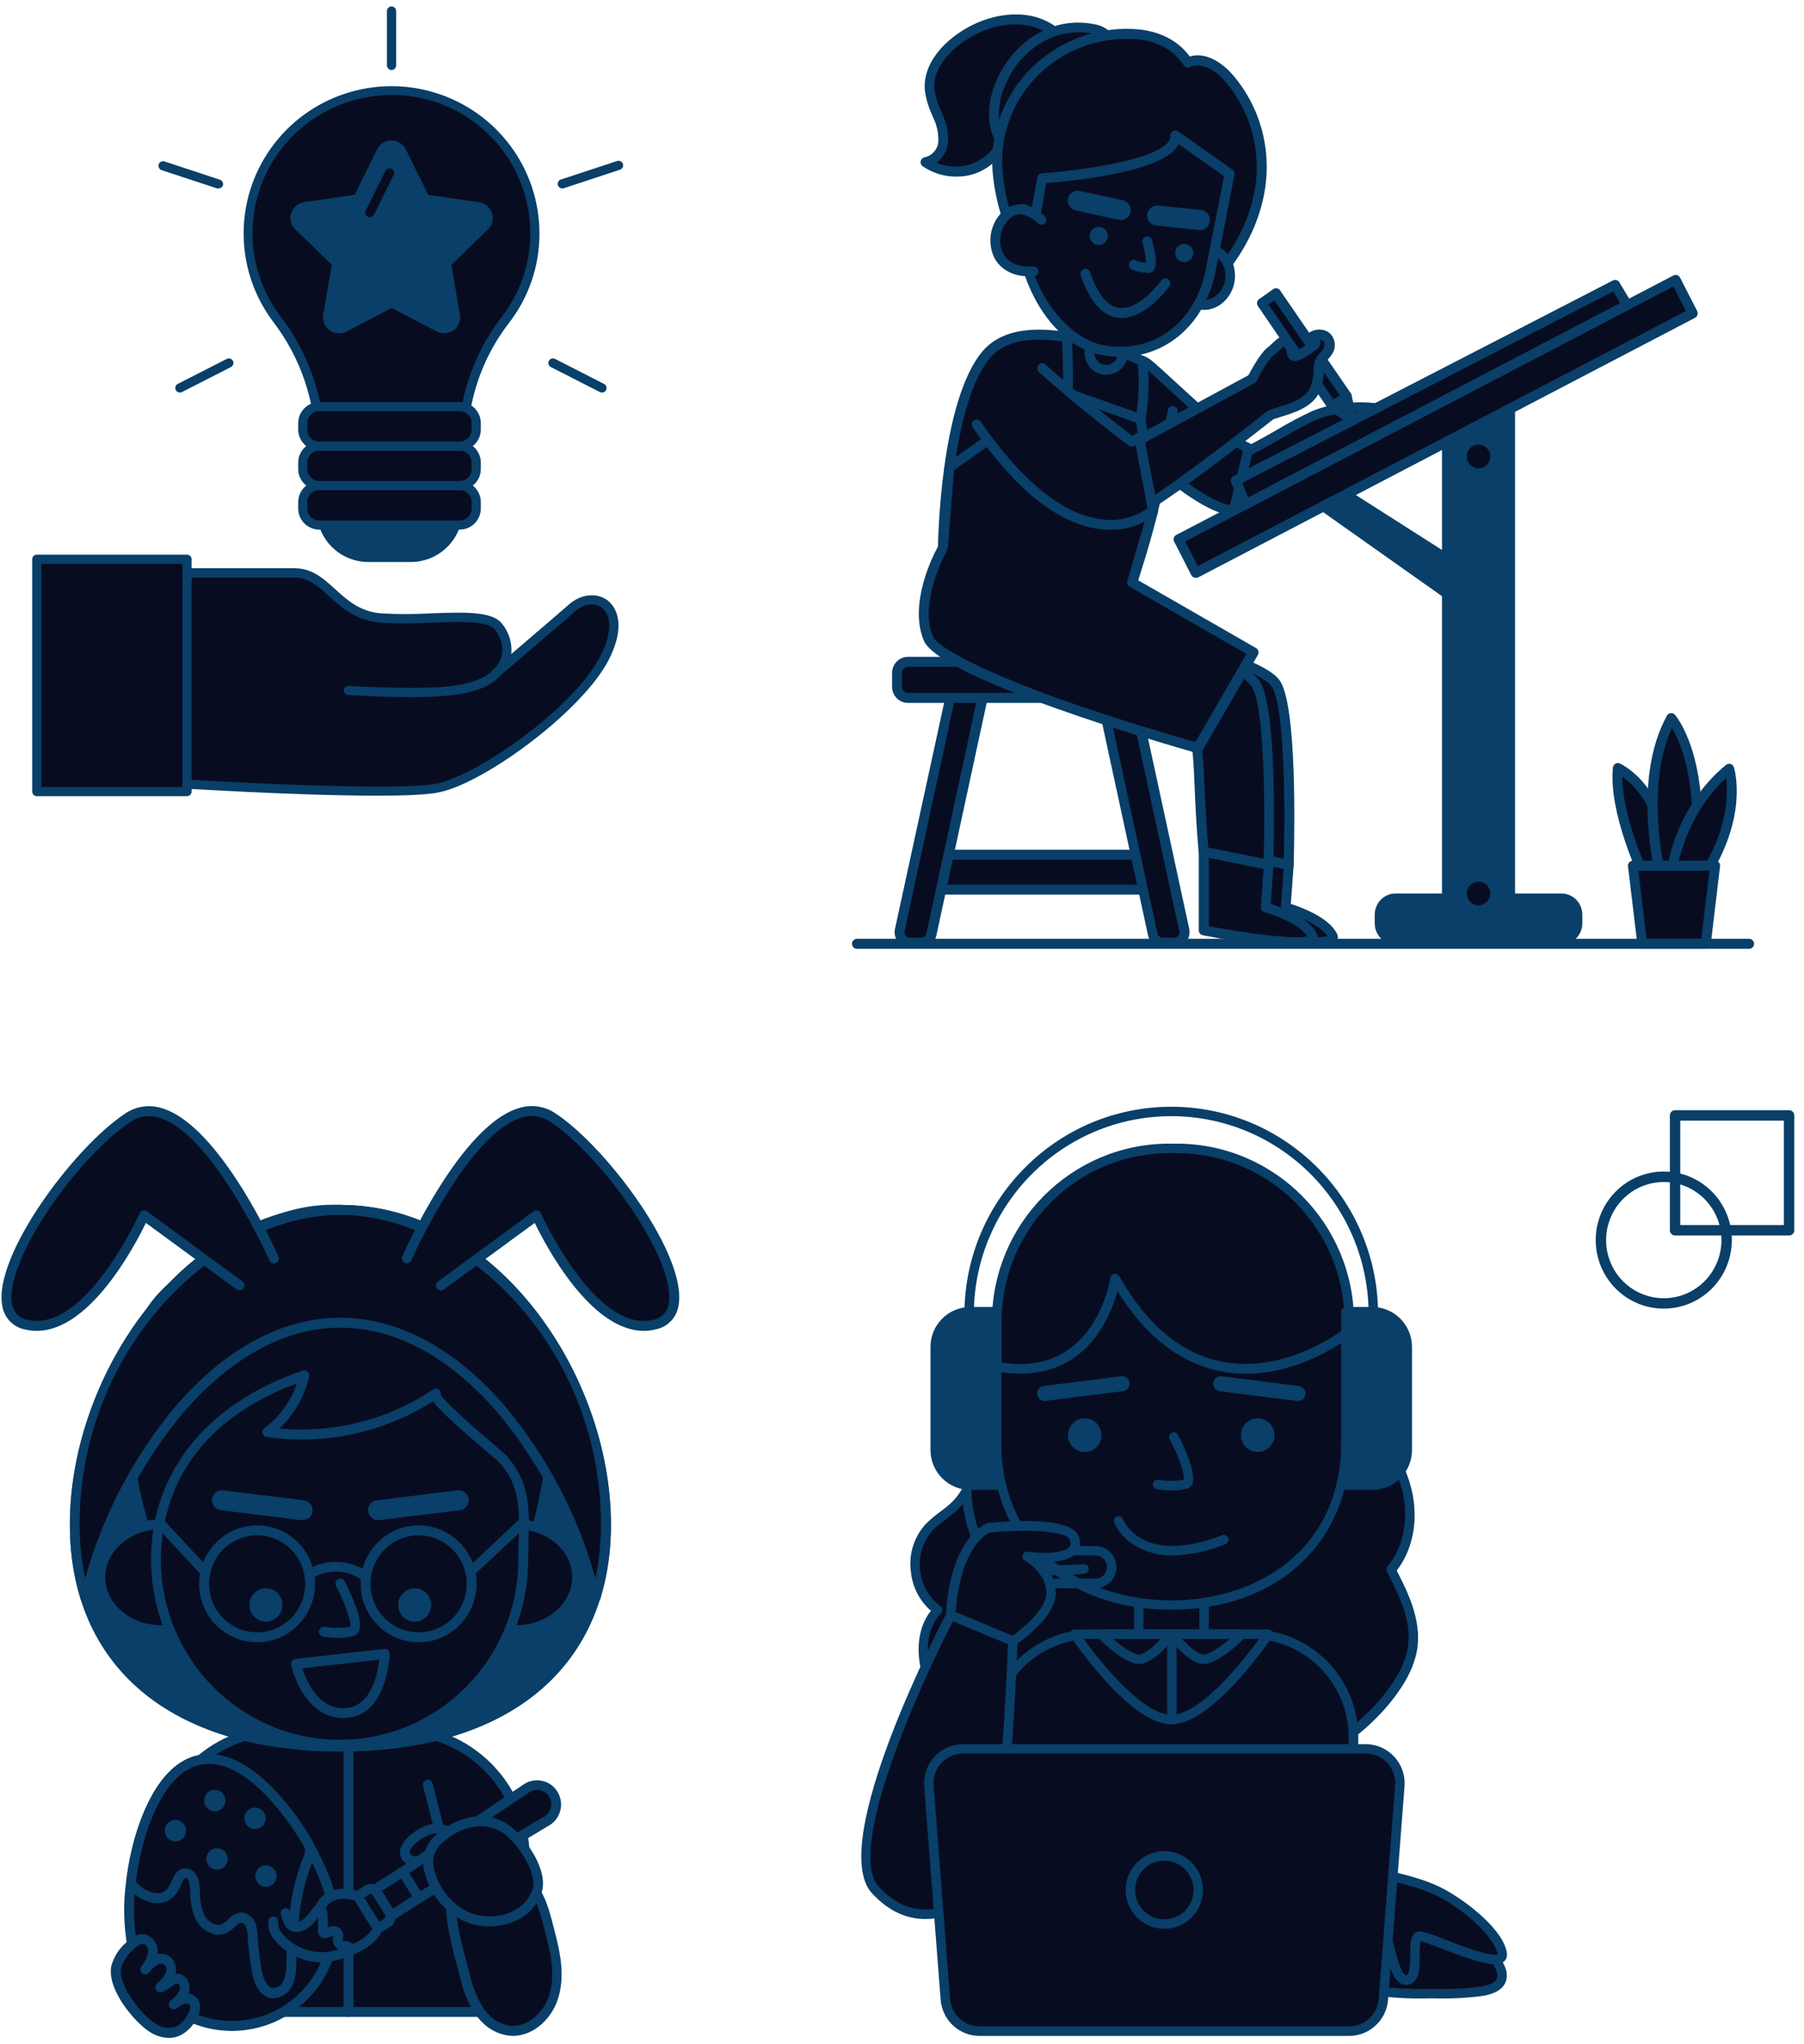 <svg width="204" height="231" viewBox="0 0 204 231" fill="none" xmlns="http://www.w3.org/2000/svg">
<path d="M138.369 96.268C137.732 88.768 138.039 85.105 137.252 82.622C135.426 81.149 128.652 77.193 122.972 74.157C121.949 73.607 121.184 72.669 120.846 71.549C120.508 70.43 120.623 69.22 121.168 68.186C122.285 66.036 123.726 67.972 125.859 69.112C132.617 72.746 142.334 74.784 144.205 77.182C146.316 79.885 145.73 97.769 145.73 97.769L138.369 96.268Z" fill="#080C20"/>
<path fill-rule="evenodd" clip-rule="evenodd" d="M145.601 98.322C145.638 98.328 145.676 98.328 145.713 98.322C145.846 98.328 145.976 98.286 146.081 98.204C146.21 98.101 146.288 97.946 146.293 97.78C146.295 97.678 146.299 97.531 146.303 97.345C146.373 94.164 146.699 79.455 144.652 76.821C143.529 75.387 140.251 74.208 136.096 72.724C132.829 71.555 129.165 70.235 126.127 68.604C125.634 68.34 125.157 68.048 124.697 67.729L124.693 67.726C123.712 67.056 122.864 66.477 121.983 66.702C121.384 66.891 120.898 67.337 120.654 67.921C119.383 70.35 120.295 73.359 122.693 74.654C127.965 77.481 134.728 81.409 136.755 82.972C137.167 84.358 137.246 86.193 137.363 88.922L137.364 88.937C137.37 89.078 137.377 89.221 137.383 89.367C137.468 91.232 137.572 93.513 137.816 96.324C137.836 96.575 138.018 96.783 138.263 96.832L145.601 98.322ZM145.171 97.075L138.894 95.794C138.675 93.171 138.578 91.02 138.497 89.249C138.492 89.123 138.486 88.998 138.48 88.875C138.358 85.941 138.268 84.005 137.766 82.447C137.734 82.341 137.669 82.248 137.581 82.182C135.66 80.636 128.769 76.629 123.218 73.649C121.363 72.647 120.659 70.319 121.643 68.44C121.844 68.057 122.05 67.837 122.251 67.786C122.653 67.684 123.346 68.153 124.072 68.655C124.558 68.997 125.061 69.313 125.58 69.603C128.657 71.255 132.335 72.576 135.593 73.746L135.699 73.785C139.368 75.1 142.831 76.341 143.752 77.521C145.171 79.326 145.372 89.953 145.171 97.075Z" fill="#093F68"/>
<path d="M138.369 96.268V105.145C138.369 105.145 151.711 107.73 150.655 105.709C149.6 103.689 145.372 102.549 145.372 102.549L145.724 97.741L138.369 96.268Z" fill="#080C20"/>
<path fill-rule="evenodd" clip-rule="evenodd" d="M138.285 105.698C143.473 106.702 146.595 107.024 148.466 107.024C150.253 107.024 150.895 106.753 151.119 106.443C151.327 106.154 151.342 105.766 151.158 105.461C150.197 103.655 147.131 102.526 145.97 102.16L146.288 97.803C146.31 97.518 146.119 97.261 145.841 97.205L138.503 95.715C138.339 95.681 138.169 95.722 138.039 95.828C137.908 95.935 137.832 96.097 137.833 96.268V105.134C137.828 105.408 138.019 105.646 138.285 105.698ZM150.097 105.805C148.896 106.2 143.652 105.557 138.972 104.677V96.956L145.16 98.215L144.847 102.526C144.838 102.789 145.009 103.023 145.26 103.091C146.321 103.384 149.175 104.417 150.097 105.805Z" fill="#093F68"/>
<path d="M131.304 43.034C131.304 43.034 138.112 51.821 139.754 51.499C141.396 51.177 146.137 47.995 148.622 46.939C152.604 45.246 158.881 46.059 157.173 47.504C155.464 48.948 155.944 47.616 155.944 47.616C146.69 53.773 140.307 57.774 139.503 57.707C135.504 57.498 128.009 49.953 128.009 49.953L131.304 43.034Z" fill="#080C20"/>
<path fill-rule="evenodd" clip-rule="evenodd" d="M139.475 58.265H139.53C139.966 58.265 141.513 57.87 155.575 48.553L155.637 48.604C156.134 48.959 156.754 48.598 157.536 47.949C157.764 47.814 157.931 47.592 157.998 47.333C158.065 47.074 158.027 46.798 157.893 46.567C157.033 45.15 151.632 45.088 148.399 46.454C146.985 47.115 145.606 47.85 144.266 48.655C142.496 49.671 140.48 50.816 139.659 50.974C138.732 50.974 134.828 46.685 131.745 42.707C131.627 42.553 131.438 42.471 131.246 42.492C131.053 42.513 130.886 42.632 130.802 42.808L127.507 49.716C127.401 49.933 127.443 50.194 127.613 50.365C127.629 50.38 127.662 50.412 127.713 50.462C128.663 51.386 135.519 58.056 139.475 58.265ZM139.536 57.137C136.213 56.939 130.076 51.155 128.685 49.8L131.405 44.078C137.302 51.578 139.279 52.159 139.838 52.052C140.834 51.865 142.679 50.815 144.655 49.69C144.706 49.661 144.757 49.632 144.808 49.603C146.266 48.768 147.773 47.904 148.818 47.458C151.962 46.132 156.033 46.533 156.815 47.029C156.664 47.154 156.541 47.249 156.441 47.323C156.4 47.253 156.35 47.191 156.29 47.137C156.094 46.992 155.827 46.992 155.631 47.137C141.965 56.239 139.826 57.092 139.536 57.137Z" fill="#093F68"/>
<rect x="105.352" y="96.618" width="24.651" height="3.917" fill="#080C20"/>
<path fill-rule="evenodd" clip-rule="evenodd" d="M105.352 101.11H130.003C130.311 101.11 130.561 100.857 130.561 100.546V96.595C130.561 96.284 130.311 96.031 130.003 96.031H105.352C105.044 96.031 104.794 96.284 104.794 96.595V100.546C104.794 100.857 105.044 101.11 105.352 101.11ZM129.445 99.981H105.911V97.159H129.445V99.981Z" fill="#093F68"/>
<path d="M104.151 106.539H102.9C102.544 106.539 102.207 106.375 101.983 106.095C101.76 105.814 101.674 105.446 101.75 105.094L107.893 76.838H111.551L105.324 105.619C105.196 106.166 104.708 106.549 104.151 106.539Z" fill="#080C20"/>
<path fill-rule="evenodd" clip-rule="evenodd" d="M102.901 107.103H104.152C104.975 107.122 105.698 106.554 105.883 105.743L112.11 76.962C112.147 76.793 112.106 76.616 111.998 76.482C111.893 76.351 111.735 76.275 111.568 76.273H107.91C107.642 76.267 107.408 76.454 107.352 76.719L101.208 104.976C101.093 105.493 101.218 106.036 101.549 106.449C101.878 106.863 102.375 107.103 102.901 107.103ZM102.297 105.224L108.318 77.408H110.831L104.755 105.489C104.694 105.776 104.442 105.981 104.152 105.98H102.901C102.713 105.981 102.536 105.896 102.419 105.749C102.301 105.602 102.257 105.408 102.297 105.224Z" fill="#093F68"/>
<path d="M131.5 106.539H132.745C133.102 106.539 133.439 106.375 133.662 106.095C133.886 105.814 133.972 105.446 133.895 105.094L127.803 76.843H124.117L130.344 105.625C130.473 106.163 130.951 106.541 131.5 106.539Z" fill="#080C20"/>
<path fill-rule="evenodd" clip-rule="evenodd" d="M131.5 107.103H132.745L132.801 107.086C133.323 107.082 133.815 106.839 134.141 106.426C134.466 106.013 134.589 105.474 134.476 104.959L128.361 76.702C128.305 76.438 128.07 76.251 127.803 76.257H124.139C123.972 76.258 123.814 76.334 123.709 76.465C123.601 76.6 123.56 76.776 123.597 76.945L129.824 105.726C130 106.522 130.693 107.091 131.5 107.103ZM130.891 105.489L124.815 77.408H127.328L133.348 105.224C133.389 105.408 133.344 105.602 133.227 105.749C133.11 105.896 132.932 105.981 132.745 105.98H131.5C131.208 105.982 130.954 105.777 130.891 105.489Z" fill="#093F68"/>
<rect x="101.438" y="74.8" width="27.722" height="4.069" rx="2.034" fill="#080C20"/>
<path fill-rule="evenodd" clip-rule="evenodd" d="M102.672 79.439H127.931C128.407 79.439 128.863 79.249 129.199 78.909C129.535 78.569 129.724 78.108 129.724 77.628V76.053C129.724 75.052 128.922 74.239 127.931 74.236H102.672C101.681 74.239 100.879 75.052 100.879 76.053V77.628C100.879 78.628 101.682 79.439 102.672 79.439ZM101.996 76.053C101.996 75.675 102.297 75.368 102.672 75.365H127.931C128.305 75.368 128.607 75.675 128.607 76.053V77.628C128.607 78.005 128.304 78.311 127.931 78.311H102.672C102.298 78.311 101.996 78.005 101.996 77.628V76.053Z" fill="#093F68"/>
<path d="M136.118 96.268C135.476 88.768 135.789 85.105 135.001 82.622C133.175 81.149 126.401 77.193 120.721 74.157C118.614 73.002 117.822 70.346 118.947 68.207C120.073 66.068 122.694 65.245 124.82 66.364C131.583 69.992 140.083 74.784 141.954 77.182C144.06 79.885 143.479 97.769 143.479 97.769L136.118 96.268Z" fill="#080C20"/>
<path fill-rule="evenodd" clip-rule="evenodd" d="M143.328 98.322C143.365 98.328 143.403 98.328 143.44 98.322L143.434 98.356C143.743 98.356 143.993 98.103 143.993 97.792C143.994 97.708 143.997 97.596 144 97.457C144.07 94.5 144.426 79.495 142.356 76.832C140.837 74.891 135.174 71.302 125.044 65.861C122.64 64.577 119.662 65.498 118.381 67.921C117.11 70.35 118.022 73.359 120.42 74.654C125.686 77.481 132.455 81.409 134.482 82.972C134.894 84.358 134.973 86.193 135.09 88.922L135.091 88.937C135.174 90.878 135.28 93.294 135.543 96.324C135.562 96.574 135.742 96.78 135.984 96.832L143.328 98.322ZM142.898 97.075L136.615 95.794H136.638C136.451 93.499 136.349 91.565 136.264 89.931C136.244 89.564 136.226 89.213 136.208 88.875L136.207 88.856C136.079 85.932 135.994 84.001 135.493 82.447C135.461 82.341 135.396 82.248 135.308 82.182C133.387 80.636 126.496 76.629 120.945 73.649C119.742 73.004 118.972 71.76 118.924 70.385C118.876 69.011 119.557 67.715 120.711 66.985C121.865 66.256 123.317 66.204 124.519 66.849C134.376 72.137 140.061 75.715 141.479 77.521C142.898 79.326 143.099 89.953 142.898 97.075Z" fill="#093F68"/>
<path d="M141.206 50.664C138.693 49.682 130.416 41.38 129.595 40.98L129.204 40.794C126.464 39.564 123.591 38.66 120.643 38.102C117.175 37.537 113.556 37.701 111.546 40.088C106.86 45.658 106.642 61.9 106.642 61.9L128.026 65.85C129.452 61.669 130.572 57.387 131.377 53.04C133.884 55.156 137.246 57.599 139.497 57.718L141.206 50.664Z" fill="#080C20"/>
<path fill-rule="evenodd" clip-rule="evenodd" d="M127.909 66.397H128.009C128.251 66.401 128.468 66.246 128.545 66.014C129.882 62.104 130.961 58.109 131.773 54.055C135.079 56.747 137.676 58.158 139.486 58.254C139.749 58.262 139.981 58.083 140.044 57.825L141.72 50.788C141.786 50.513 141.641 50.23 141.379 50.128C139.877 49.542 135.961 45.955 133.179 43.407C133.064 43.301 132.951 43.198 132.84 43.096C130.857 41.268 130.131 40.619 129.819 40.466C129.819 40.466 129.674 40.387 129.405 40.269C126.622 39.016 123.701 38.099 120.705 37.537C116.17 36.787 112.936 37.52 111.093 39.716C106.341 45.37 106.067 61.211 106.067 61.883C106.063 62.159 106.256 62.398 106.525 62.447L127.909 66.397ZM127.635 65.19L107.195 61.431C107.279 58.728 107.893 45.28 111.959 40.455C113.534 38.581 116.421 37.977 120.543 38.66C123.445 39.207 126.273 40.098 128.97 41.313L129.338 41.482C129.555 41.608 130.535 42.507 131.592 43.475C131.762 43.63 131.933 43.787 132.103 43.943C134.878 46.499 138.603 49.925 140.547 50.98L139.084 57.08C137.403 56.764 134.828 55.19 131.745 52.594C131.591 52.46 131.378 52.421 131.187 52.492C130.999 52.562 130.863 52.728 130.83 52.927C130.055 57.086 128.988 61.184 127.635 65.19Z" fill="#093F68"/>
<path d="M131.494 52.396H131.382C131.237 52.366 131.11 52.279 131.028 52.155C130.946 52.03 130.917 51.877 130.947 51.73L132.064 46.352C132.125 46.041 132.426 45.839 132.734 45.901C133.042 45.963 133.242 46.266 133.181 46.578L132.064 51.956C132.005 52.223 131.764 52.408 131.494 52.396Z" fill="#093F68"/>
<path d="M120.28 48.547C120.23 48.553 120.179 48.553 120.129 48.547C119.986 48.508 119.865 48.413 119.791 48.282C119.718 48.152 119.699 47.998 119.738 47.853C120.565 44.823 120.073 38.26 120.068 38.169C120.045 37.858 120.276 37.586 120.584 37.563C120.893 37.539 121.162 37.773 121.185 38.085C121.185 38.361 121.699 44.936 120.816 48.153C120.743 48.389 120.525 48.549 120.28 48.547Z" fill="#093F68"/>
<path d="M128.009 51.629C127.941 51.627 127.873 51.614 127.808 51.589C127.67 51.536 127.558 51.43 127.497 51.293C127.436 51.157 127.432 51.001 127.484 50.861C128.601 47.66 128.994 44.247 128.635 40.873C128.592 40.564 128.804 40.279 129.11 40.235C129.257 40.214 129.407 40.254 129.525 40.345C129.644 40.436 129.721 40.571 129.741 40.72C130.14 44.282 129.725 47.888 128.529 51.262C128.448 51.481 128.241 51.627 128.009 51.629Z" fill="#093F68"/>
<path d="M116.505 2.351C113.634 1.747 110.591 2.757 108.267 4.501C106.464 5.855 104.917 7.887 105.112 10.082C105.262 11.121 105.569 12.13 106.022 13.073C106.485 14.02 106.691 15.073 106.62 16.126C106.501 17.218 105.693 18.105 104.626 18.316C106.016 19.269 107.731 19.606 109.373 19.247C110.995 18.874 112.386 17.827 113.204 16.363C113.385 15.861 113.719 15.43 114.159 15.133C114.389 15.039 114.632 14.983 114.88 14.97C116.63 14.829 118.306 14.193 119.716 13.135C123.893 9.687 121.475 3.412 116.505 2.351Z" fill="#080C20"/>
<path fill-rule="evenodd" clip-rule="evenodd" d="M104.347 18.796C105.448 19.551 106.747 19.956 108.078 19.958C108.569 19.969 109.06 19.923 109.541 19.823C111.319 19.419 112.844 18.27 113.735 16.663L113.841 16.459C113.942 16.136 114.136 15.851 114.399 15.641C114.579 15.575 114.767 15.537 114.958 15.528C116.826 15.387 118.614 14.703 120.107 13.559C121.996 12.046 122.827 9.552 122.229 7.193C121.539 4.466 119.372 2.375 116.644 1.803C113.863 1.239 110.613 2.063 107.96 4.061C105.643 5.799 104.414 8.011 104.576 10.133C104.696 11.112 104.971 12.065 105.391 12.955L105.542 13.322C105.958 14.178 106.15 15.128 106.101 16.081C106.006 16.913 105.401 17.592 104.593 17.774C104.363 17.802 104.174 17.971 104.118 18.198C104.064 18.426 104.155 18.664 104.347 18.796ZM109.273 18.694C108.152 18.943 106.983 18.84 105.922 18.401C106.603 17.867 107.055 17.089 107.184 16.228C107.271 15.076 107.053 13.921 106.553 12.881L106.402 12.509C106.031 11.731 105.782 10.899 105.665 10.043C105.475 7.594 107.659 5.675 108.602 4.964C111.009 3.158 113.919 2.396 116.393 2.915C118.715 3.39 120.559 5.17 121.135 7.492C121.638 9.43 120.951 11.486 119.386 12.718C118.049 13.712 116.458 14.3 114.801 14.411C114.507 14.433 114.219 14.504 113.947 14.62C113.444 14.912 113.051 15.364 112.83 15.906L112.735 16.093C111.996 17.414 110.738 18.359 109.273 18.694Z" fill="#093F68"/>
<path d="M123.704 3.276C121.489 2.817 119.184 3.239 117.27 4.456C115.374 5.685 113.909 7.486 113.081 9.603C112.547 10.846 112.321 12.202 112.422 13.553C112.537 14.905 113.183 16.155 114.215 17.024C114.523 17.305 114.917 17.471 115.332 17.492C115.611 17.47 115.884 17.395 116.136 17.272C119.984 15.615 123.218 12.776 125.379 9.157C126.647 7.018 126.524 3.914 123.704 3.276Z" fill="#080C20"/>
<path fill-rule="evenodd" clip-rule="evenodd" d="M113.869 17.503C114.271 17.852 114.78 18.051 115.31 18.068L115.327 18.09C115.677 18.069 116.021 17.979 116.337 17.825C120.291 16.12 123.613 13.2 125.831 9.478C126.73 8.093 126.937 6.362 126.39 4.8C125.93 3.726 124.967 2.956 123.826 2.752C121.47 2.255 119.016 2.702 116.98 3.999C114.981 5.289 113.435 7.182 112.562 9.411C111.995 10.738 111.757 12.185 111.87 13.626C111.993 15.138 112.714 16.535 113.869 17.503ZM117.566 4.936C118.886 4.106 120.407 3.661 121.961 3.649C122.507 3.644 123.052 3.699 123.586 3.813C124.373 3.944 125.041 4.469 125.362 5.206C125.768 6.432 125.595 7.778 124.893 8.858C122.8 12.383 119.657 15.149 115.913 16.758C115.728 16.854 115.527 16.915 115.321 16.939C115.035 16.913 114.766 16.792 114.556 16.595C113.639 15.814 113.072 14.693 112.981 13.485C112.884 12.228 113.097 10.966 113.601 9.811C114.382 7.805 115.77 6.099 117.566 4.936Z" fill="#093F68"/>
<path d="M127.959 3.835C130.534 3.92 132.885 4.851 134.326 7.074C136.001 6.273 137.883 7.537 139.073 8.942C141.329 11.642 142.6 15.043 142.675 18.576C142.753 23.186 140.726 27.667 137.716 31.132C136.112 33.043 134.13 34.593 131.896 35.681C129.637 36.769 127.09 37.09 124.636 36.595C117.801 35.066 113.634 26.572 112.853 20.133C111.78 11.076 118.951 3.542 127.959 3.835Z" fill="#080C20"/>
<path fill-rule="evenodd" clip-rule="evenodd" d="M124.547 37.142C125.302 37.313 126.074 37.398 126.848 37.396C128.67 37.385 130.469 36.981 132.125 36.211C134.438 35.09 136.49 33.486 138.145 31.505C141.507 27.633 143.322 23.04 143.244 18.57C143.179 14.904 141.858 11.374 139.508 8.581C138.268 7.108 136.364 5.822 134.543 6.386C133.102 4.439 130.846 3.367 127.987 3.271C123.485 3.096 119.132 4.921 116.075 8.265C113.133 11.488 111.76 15.865 112.327 20.212C113.187 27.283 117.761 35.624 124.547 37.142ZM116.89 9.027C119.612 6.048 123.45 4.366 127.462 4.394L127.942 4.399C129.796 4.462 132.326 5.026 133.862 7.385C134.016 7.618 134.315 7.702 134.566 7.582C135.945 6.916 137.626 8.096 138.648 9.309C140.814 11.913 142.038 15.186 142.116 18.587C142.189 22.774 140.474 27.097 137.297 30.76C135.745 32.611 133.825 34.113 131.662 35.167C129.523 36.2 127.112 36.507 124.787 36.042C118.504 34.637 114.249 26.764 113.439 20.066C112.909 16.05 114.174 12.005 116.89 9.027Z" fill="#093F68"/>
<path d="M123.886 37.722L127.015 38.347C127.169 38.377 127.269 38.529 127.239 38.685L126.928 40.274C126.726 41.307 125.733 41.979 124.71 41.775C123.687 41.571 123.022 40.568 123.224 39.534L123.535 37.945C123.566 37.789 123.715 37.688 123.87 37.719L123.886 37.722Z" fill="#080C20"/>
<path fill-rule="evenodd" clip-rule="evenodd" d="M124.625 42.323C124.783 42.355 124.944 42.37 125.105 42.368L125.128 42.346C126.292 42.341 127.292 41.508 127.518 40.353L127.831 38.768C127.871 38.546 127.825 38.318 127.702 38.13C127.576 37.934 127.372 37.803 127.144 37.769L124 37.137C123.78 37.096 123.554 37.143 123.368 37.266C123.176 37.395 123.046 37.6 123.011 37.831L122.698 39.422C122.439 40.761 123.301 42.059 124.625 42.323ZM123.793 39.637L124.05 38.322L126.652 38.835L126.395 40.156C126.331 40.504 126.129 40.812 125.837 41.008C125.543 41.206 125.184 41.279 124.837 41.211C124.493 41.143 124.19 40.94 123.994 40.647C123.798 40.35 123.726 39.987 123.793 39.637Z" fill="#093F68"/>
<ellipse cx="136.273" cy="31.277" rx="3.193" ry="2.827" transform="rotate(-78.82 136.273 31.277)" fill="#080C20"/>
<path fill-rule="evenodd" clip-rule="evenodd" d="M135.571 34.958C135.771 34.998 135.975 35.019 136.18 35.02C136.883 35.01 137.565 34.77 138.123 34.337C138.883 33.747 139.401 32.896 139.581 31.945C139.977 29.913 138.81 27.96 136.978 27.594C136.066 27.417 135.124 27.647 134.393 28.226C132.838 29.458 132.41 31.654 133.387 33.389C133.854 34.209 134.651 34.783 135.571 34.958ZM136.394 28.66C136.399 28.66 136.404 28.66 136.409 28.66H136.386C136.389 28.66 136.392 28.66 136.394 28.66ZM135.102 29.117C135.473 28.829 135.926 28.669 136.394 28.66C136.531 28.664 136.667 28.683 136.8 28.717C138.023 28.959 138.799 30.314 138.52 31.736C138.39 32.408 138.023 33.01 137.486 33.429C137.011 33.818 136.39 33.973 135.79 33.853C135.19 33.733 134.674 33.35 134.381 32.808C133.693 31.566 133.998 30.002 135.102 29.117Z" fill="#093F68"/>
<path d="M124.575 39.546C118.493 38.327 114.522 29.654 115.712 23.598L117.052 24.445L117.84 20.15C117.84 20.15 133.192 19.112 132.918 15.331L139.061 19.665L136.922 30.613C135.694 36.663 130.662 40.76 124.575 39.546Z" fill="#080C20"/>
<path fill-rule="evenodd" clip-rule="evenodd" d="M124.485 40.099C125.221 40.248 125.969 40.323 126.719 40.325C131.952 40.325 136.28 36.572 137.459 30.681L139.598 19.738C139.637 19.521 139.548 19.3 139.369 19.174L133.225 14.84C133.048 14.714 132.816 14.703 132.628 14.812C132.43 14.925 132.319 15.148 132.349 15.376C132.359 15.648 132.256 15.912 132.064 16.104C130.193 18.299 121.168 19.36 117.817 19.586C117.561 19.602 117.349 19.793 117.304 20.049L116.667 23.525L116.025 23.119C115.869 23.02 115.674 23.005 115.505 23.079C115.337 23.154 115.216 23.308 115.181 23.491C113.958 29.744 118.091 38.818 124.485 40.099ZM136.331 30.523C135.152 36.533 130.271 40.116 124.687 38.988L124.703 38.999C120.057 38.085 115.31 31.217 116.148 24.541L116.773 24.936C116.93 25.033 117.124 25.045 117.292 24.97C117.461 24.895 117.582 24.741 117.616 24.558L118.326 20.692C120.766 20.506 130.578 19.586 132.913 16.849C133.057 16.677 133.179 16.487 133.276 16.284L138.414 19.919L136.331 30.523Z" fill="#093F68"/>
<ellipse cx="124.251" cy="26.666" rx="1.032" ry="1.022" transform="rotate(-78.82 124.251 26.666)" fill="#093F68"/>
<ellipse cx="133.912" cy="28.593" rx="1.022" ry="1.033" fill="#093F68"/>
<path d="M129.757 30.844C129.155 30.817 128.561 30.691 127.998 30.472C127.812 30.399 127.678 30.232 127.646 30.032C127.615 29.832 127.692 29.631 127.848 29.504C128.003 29.377 128.214 29.344 128.4 29.416C128.785 29.564 129.186 29.661 129.595 29.704C129.558 28.938 129.423 28.179 129.193 27.447C129.136 27.253 129.186 27.044 129.323 26.897C129.461 26.751 129.665 26.689 129.86 26.737C130.054 26.784 130.209 26.932 130.266 27.125C130.612 28.316 130.93 29.868 130.495 30.511C130.358 30.715 130.134 30.84 129.891 30.85L129.757 30.844Z" fill="#093F68"/>
<path d="M126.619 24.817C126.539 24.826 126.458 24.826 126.379 24.817L121.609 23.779C121.017 23.638 120.646 23.044 120.773 22.443C120.901 21.842 121.481 21.455 122.078 21.572L126.853 22.611C127.47 22.676 127.918 23.234 127.853 23.858C127.788 24.481 127.236 24.933 126.619 24.868V24.817Z" fill="#093F68"/>
<path d="M135.705 25.997H135.588L130.735 25.489C130.118 25.426 129.668 24.87 129.729 24.247C129.791 23.624 130.341 23.169 130.958 23.231L135.817 23.728C136.111 23.759 136.382 23.908 136.568 24.141C136.755 24.373 136.842 24.672 136.811 24.97C136.759 25.549 136.28 25.993 135.705 25.997Z" fill="#093F68"/>
<path d="M117.75 24.806C117.75 24.806 115.466 22.424 113.573 24.529C111.68 26.634 112.26 30.968 116.873 30.658" fill="#080C20"/>
<path d="M116.421 31.239C114.522 31.239 113.07 30.444 112.383 29.016C111.661 27.383 111.961 25.473 113.148 24.146C113.68 23.502 114.458 23.12 115.287 23.096C116.812 23.062 118.08 24.36 118.141 24.416C118.298 24.557 118.364 24.774 118.312 24.979C118.26 25.185 118.099 25.343 117.894 25.39C117.69 25.436 117.477 25.364 117.343 25.201C116.795 24.647 116.075 24.302 115.304 24.225C114.782 24.252 114.297 24.507 113.975 24.924C113.095 25.91 112.865 27.324 113.389 28.542C113.947 29.671 115.142 30.235 116.823 30.111C117.132 30.09 117.398 30.327 117.418 30.638C117.438 30.95 117.204 31.219 116.896 31.239H116.421Z" fill="#093F68"/>
<path d="M126.831 35.94C126.668 35.94 126.506 35.929 126.345 35.906C124.603 35.647 123.212 34.038 122.212 31.126C122.147 30.936 122.186 30.724 122.317 30.572C122.447 30.419 122.648 30.348 122.844 30.385C123.041 30.423 123.202 30.563 123.268 30.754C124.122 33.237 125.206 34.597 126.507 34.789C128.841 35.133 131.31 31.713 131.332 31.68C131.419 31.557 131.55 31.475 131.696 31.45C131.843 31.426 131.994 31.462 132.114 31.55C132.363 31.731 132.42 32.081 132.243 32.334C132.131 32.492 129.646 35.94 126.831 35.94Z" fill="#093F68"/>
<path d="M128.009 65.833L130.394 57.701L128.998 47.346L119.699 44.072L107.351 52.842L106.625 61.905C106.625 61.905 103.213 67.865 104.95 72.126C106.687 76.386 135.42 84.541 135.42 84.541L141.697 73.711L128.009 65.833Z" fill="#080C20"/>
<path fill-rule="evenodd" clip-rule="evenodd" d="M135.292 85.1C135.342 85.108 135.393 85.108 135.442 85.1C135.653 85.123 135.858 85.025 135.973 84.846L142.245 74.016C142.319 73.886 142.339 73.732 142.3 73.587C142.262 73.442 142.167 73.318 142.038 73.243L128.713 65.585L130.947 57.887C130.963 57.809 130.963 57.728 130.947 57.65L129.551 47.295C129.523 47.084 129.38 46.908 129.182 46.838L119.884 43.559C119.714 43.5 119.527 43.528 119.381 43.632L107.033 52.402C106.897 52.499 106.811 52.652 106.799 52.82L106.078 61.759C105.57 62.645 102.727 68.175 104.453 72.368C106.251 76.753 132.326 84.259 135.292 85.1ZM107.184 61.939L107.888 53.141L119.789 44.676L128.49 47.769L129.824 57.656L127.473 65.664C127.4 65.914 127.506 66.183 127.73 66.313L140.949 73.903L135.18 83.864C114.606 77.995 106.145 73.497 105.486 71.9C103.855 67.95 107.078 62.233 107.111 62.176C107.153 62.104 107.177 62.023 107.184 61.939Z" fill="#093F68"/>
<path d="M151.532 55.444L165.449 64.315V68.356L149.583 57.142L151.532 55.444Z" fill="#093F68"/>
<path fill-rule="evenodd" clip-rule="evenodd" d="M165.131 68.841C165.224 68.907 165.335 68.942 165.449 68.943C165.538 68.943 165.627 68.922 165.706 68.881C165.892 68.783 166.008 68.59 166.008 68.378V64.343C166.008 64.148 165.909 63.967 165.745 63.864L151.834 54.998C151.627 54.863 151.357 54.882 151.169 55.043L149.22 56.736C149.089 56.85 149.017 57.019 149.026 57.193C149.035 57.367 149.123 57.528 149.265 57.628L165.131 68.841ZM164.891 67.25L150.493 57.092L151.582 56.138L164.891 64.603V67.25Z" fill="#093F68"/>
<path d="M170.766 102.143H163.623V47.622L170.766 45.274V102.143Z" fill="#093F68"/>
<path fill-rule="evenodd" clip-rule="evenodd" d="M163.623 102.707H170.766C171.074 102.707 171.324 102.454 171.324 102.143V45.274C171.333 45.089 171.251 44.91 171.105 44.798C170.959 44.685 170.767 44.652 170.593 44.71L163.45 47.058C163.21 47.136 163.052 47.368 163.064 47.622V102.143C163.064 102.454 163.314 102.707 163.623 102.707ZM170.207 101.578H164.181V48.028L170.207 46.047V101.578Z" fill="#093F68"/>
<rect x="156.017" y="101.567" width="22.355" height="4.633" rx="2.317" fill="#093F68"/>
<path fill-rule="evenodd" clip-rule="evenodd" d="M157.82 106.753H176.563C177.192 106.753 177.796 106.5 178.241 106.048C178.685 105.597 178.933 104.986 178.93 104.349V103.367C178.927 102.048 177.868 100.98 176.563 100.98H157.82C156.517 100.983 155.461 102.05 155.458 103.367V104.36C155.458 105.68 156.515 106.75 157.82 106.753ZM156.575 103.379C156.575 102.683 157.133 102.12 157.82 102.12L176.563 102.109C176.894 102.107 177.212 102.239 177.447 102.475C177.682 102.712 177.814 103.033 177.814 103.367V104.36C177.814 104.696 177.682 105.017 177.447 105.254C177.213 105.491 176.894 105.625 176.563 105.625H157.82C157.132 105.621 156.575 105.056 156.575 104.36V103.379Z" fill="#093F68"/>
<ellipse cx="167.191" cy="51.584" rx="1.882" ry="1.902" fill="#080C20"/>
<path fill-rule="evenodd" clip-rule="evenodd" d="M164.745 51.584C164.745 52.949 165.841 54.056 167.191 54.056C168.542 54.056 169.638 52.949 169.638 51.584C169.638 50.218 168.542 49.112 167.191 49.112C165.841 49.112 164.745 50.218 164.745 51.584ZM165.963 51.077C166.168 50.574 166.653 50.246 167.191 50.246C167.923 50.246 168.518 50.844 168.521 51.584C168.523 52.127 168.2 52.619 167.704 52.829C167.207 53.038 166.635 52.925 166.254 52.541C165.872 52.157 165.758 51.579 165.963 51.077Z" fill="#093F68"/>
<ellipse cx="167.191" cy="100.98" rx="1.882" ry="1.902" fill="#080C20"/>
<path fill-rule="evenodd" clip-rule="evenodd" d="M164.757 100.976C164.755 102.338 165.844 103.443 167.192 103.446C167.84 103.448 168.462 103.189 168.921 102.726C169.38 102.263 169.638 101.635 169.638 100.98C169.638 99.619 168.546 98.515 167.199 98.514C165.852 98.513 164.759 99.615 164.757 100.976ZM165.874 100.984C165.871 100.246 166.461 99.646 167.192 99.643C167.923 99.643 168.518 100.24 168.521 100.98C168.521 101.718 167.929 102.316 167.199 102.318C166.469 102.319 165.876 101.722 165.874 100.984Z" fill="#093F68"/>
<path d="M133.271 60.966L189.473 31.628L191.406 35.409L135.204 64.747L133.271 60.966Z" fill="#080C20"/>
<path fill-rule="evenodd" clip-rule="evenodd" d="M134.711 64.998C134.807 65.186 134.999 65.303 135.208 65.303C135.301 65.311 135.395 65.297 135.482 65.263L191.68 35.918C191.811 35.849 191.909 35.732 191.954 35.59C192.001 35.447 191.989 35.29 191.921 35.156L189.983 31.375C189.841 31.1 189.507 30.992 189.234 31.132L133.019 60.455C132.886 60.522 132.786 60.64 132.74 60.782C132.694 60.927 132.709 61.083 132.779 61.217L134.711 64.998ZM135.448 63.977L134.024 61.2L189.234 32.374L190.653 35.15L135.448 63.977Z" fill="#093F68"/>
<path d="M136.118 96.268V105.145C136.118 105.145 149.46 107.73 148.404 105.709C147.349 103.689 143.121 102.549 143.121 102.549L143.473 97.741L136.118 96.268Z" fill="#080C20"/>
<path fill-rule="evenodd" clip-rule="evenodd" d="M136.012 105.698C141.2 106.702 144.322 107.024 146.193 107.024C148.002 107.024 148.645 106.753 148.846 106.443C149.051 106.153 149.066 105.767 148.885 105.461C147.924 103.655 144.858 102.526 143.697 102.16L144.015 97.803C144.037 97.518 143.846 97.261 143.568 97.205L136.23 95.715C136.066 95.681 135.896 95.722 135.766 95.828C135.635 95.935 135.559 96.097 135.56 96.268V105.134C135.555 105.408 135.746 105.646 136.012 105.698ZM147.824 105.805C146.623 106.2 141.379 105.557 136.699 104.677V96.956L142.887 98.215L142.574 102.526C142.565 102.787 142.733 103.02 142.982 103.091C144.048 103.384 146.902 104.417 147.824 105.805Z" fill="#093F68"/>
<path d="M140.854 56.996L139.754 54.315L182.644 32.193L183.996 34.473L140.854 56.996Z" fill="#080C20"/>
<path fill-rule="evenodd" clip-rule="evenodd" d="M140.659 57.526C140.721 57.549 140.787 57.561 140.854 57.56C140.945 57.555 141.033 57.528 141.111 57.481L184.253 34.958C184.39 34.886 184.491 34.759 184.532 34.608C184.573 34.46 184.553 34.301 184.476 34.168L183.124 31.911C182.974 31.656 182.655 31.563 182.393 31.696L139.475 53.813C139.218 53.948 139.107 54.259 139.218 54.529L140.335 57.216C140.395 57.36 140.513 57.473 140.659 57.526ZM141.139 56.217L140.469 54.58L182.432 32.938L183.208 34.247L141.139 56.217Z" fill="#093F68"/>
<path d="M144.266 33.158L142.675 34.27L150.672 45.946L152.286 44.817L144.266 33.158Z" fill="#080C20"/>
<path fill-rule="evenodd" clip-rule="evenodd" d="M150.242 46.268C150.346 46.419 150.517 46.51 150.7 46.51C150.815 46.507 150.926 46.467 151.018 46.397L152.632 45.269C152.751 45.179 152.832 45.048 152.861 44.902C152.888 44.755 152.856 44.602 152.772 44.479L144.752 32.819C144.576 32.564 144.229 32.501 143.976 32.678L142.384 33.807C142.132 33.985 142.069 34.336 142.245 34.592L150.242 46.268ZM150.806 45.161L143.44 34.411L144.116 33.954L151.493 44.676L150.806 45.161Z" fill="#093F68"/>
<path d="M128.009 50.139L141.535 42.803C141.535 42.803 142.759 40.404 143.557 39.761C144.479 39.01 145.143 38.203 145.434 38.564C145.68 38.853 145.869 39.186 145.992 39.546C146.053 39.744 146.02 40.077 146.227 40.184C146.69 40.432 148.081 39.332 148.46 39.095C148.611 38.999 148.779 38.864 148.768 38.683C148.756 38.502 148.366 38.305 148.326 38.04C148.707 37.815 149.164 37.766 149.583 37.904C149.883 38.028 150.12 38.271 150.238 38.576C150.356 38.881 150.346 39.221 150.208 39.518C149.963 40.083 149.326 40.5 149.159 41.042C149.107 41.254 149.082 41.472 149.086 41.691C149.09 42.474 148.95 43.251 148.673 43.982C147.885 45.844 145.389 46.301 143.646 46.905C143.646 46.905 129.015 58.502 127.133 58.502" fill="#080C20"/>
<path d="M127.149 59.05C126.841 59.05 126.591 58.797 126.591 58.486C126.591 58.174 126.841 57.921 127.149 57.921C128.266 57.859 136.258 52.041 143.345 46.443C143.393 46.403 143.448 46.372 143.507 46.352C143.797 46.251 144.11 46.155 144.434 46.053C145.931 45.585 147.623 45.06 148.181 43.745C148.436 43.081 148.561 42.374 148.55 41.663C148.547 41.39 148.581 41.119 148.65 40.856C148.795 40.477 149.016 40.133 149.298 39.845C149.462 39.677 149.603 39.487 149.717 39.281C149.795 39.101 149.795 38.897 149.717 38.717C149.663 38.578 149.553 38.47 149.415 38.418C149.366 38.401 149.316 38.39 149.265 38.384C149.299 38.472 149.322 38.566 149.332 38.66C149.336 39.051 149.119 39.411 148.773 39.586L148.539 39.749C147.522 40.472 146.623 41.042 145.986 40.698C145.695 40.513 145.513 40.193 145.501 39.845C145.503 39.806 145.503 39.766 145.501 39.727C145.431 39.524 145.329 39.333 145.199 39.163C145.043 39.281 144.814 39.484 144.641 39.648C144.467 39.812 144.199 40.037 143.954 40.212C143.44 40.624 142.535 42.187 142.083 43.073C142.03 43.175 141.948 43.257 141.848 43.31L128.322 50.647C128.051 50.803 127.706 50.707 127.551 50.432C127.397 50.158 127.492 49.809 127.764 49.654L141.167 42.413C141.48 41.849 142.49 39.97 143.256 39.349C143.49 39.163 143.702 38.971 143.898 38.785C144.456 38.265 144.897 37.893 145.372 37.932C145.59 37.945 145.793 38.049 145.931 38.22C146.224 38.564 146.448 38.963 146.59 39.394C146.613 39.469 146.63 39.547 146.64 39.625C147.098 39.401 147.534 39.133 147.941 38.824L148.131 38.694C147.971 38.545 147.865 38.346 147.829 38.13C147.798 37.904 147.904 37.682 148.097 37.566C148.618 37.237 149.256 37.158 149.84 37.351C150.273 37.506 150.621 37.841 150.795 38.271C150.993 38.736 150.993 39.262 150.795 39.727C150.638 40.039 150.437 40.326 150.197 40.579C150.023 40.757 149.879 40.963 149.773 41.189C149.737 41.336 149.72 41.488 149.723 41.64C149.728 42.508 149.573 43.369 149.265 44.179C148.505 45.974 146.472 46.612 144.797 47.125L143.993 47.385C140.379 50.207 129.059 59.05 127.149 59.05Z" fill="#093F68"/>
<path d="M110.49 47.983C122.285 65.15 130.411 57.701 130.411 57.701C130.266 56.792 129.908 54.879 129.729 53.977C129.445 52.475 129.126 50.974 128.903 49.462L128.026 49.941C128.026 49.941 122.246 45.596 117.884 41.629" fill="#080C20"/>
<path d="M125.569 59.874C125.196 59.875 124.823 59.854 124.452 59.812C119.727 59.247 114.857 55.393 109.987 48.305C109.874 48.139 109.856 47.923 109.942 47.741C110.028 47.558 110.203 47.435 110.403 47.419C110.602 47.403 110.795 47.495 110.909 47.661C115.505 54.355 120.224 58.169 124.547 58.683C126.374 58.95 128.235 58.517 129.763 57.47C129.601 56.522 129.31 54.953 129.137 54.084L128.953 53.136C128.774 52.221 128.584 51.285 128.434 50.314L128.244 50.416C128.053 50.519 127.82 50.501 127.646 50.37C127.59 50.325 121.793 45.968 117.465 42.024C117.236 41.816 117.216 41.46 117.421 41.228C117.52 41.116 117.66 41.048 117.809 41.041C117.958 41.034 118.104 41.087 118.214 41.189C121.961 44.575 126.814 48.327 128.032 49.253L128.59 48.943C128.751 48.856 128.943 48.854 129.105 48.937C129.267 49.02 129.379 49.178 129.405 49.36C129.579 50.534 129.813 51.73 130.042 52.887L130.232 53.835C130.422 54.829 130.79 56.702 130.913 57.583C130.944 57.77 130.879 57.962 130.74 58.09C129.274 59.275 127.445 59.906 125.569 59.874Z" fill="#093F68"/>
<path fill-rule="evenodd" clip-rule="evenodd" d="M152.66 47.966C152.753 48.029 152.862 48.062 152.973 48.062C153.089 48.061 153.203 48.024 153.297 47.955C153.487 47.819 153.574 47.579 153.515 47.351L152.822 44.676C152.776 44.499 152.647 44.356 152.477 44.292C152.307 44.228 152.117 44.251 151.968 44.355L150.354 45.483C150.202 45.59 150.112 45.765 150.114 45.952C150.116 46.138 150.21 46.312 150.365 46.414L152.66 47.966ZM152.063 46.206L151.666 45.935L151.945 45.743L152.063 46.206Z" fill="#093F68"/>
<path d="M186.079 99.355C186.079 99.355 182.443 91.86 182.952 86.798C185.006 87.941 186.554 89.829 187.285 92.081C189.435 98.113 188.961 99.36 188.961 99.36L186.079 99.355Z" fill="#080C20"/>
<path fill-rule="evenodd" clip-rule="evenodd" d="M186.079 99.925H188.938C189.166 99.926 189.371 99.787 189.458 99.575C189.552 99.332 189.927 97.831 187.81 91.894C186.336 87.775 183.309 86.347 183.18 86.29C183.016 86.217 182.827 86.227 182.672 86.319C182.516 86.408 182.412 86.568 182.393 86.748C181.879 91.911 185.425 99.298 185.582 99.609C185.675 99.801 185.867 99.923 186.079 99.925ZM188.436 98.796H186.436L186.442 98.79C185.816 97.43 183.443 91.962 183.46 87.758C184.99 88.887 186.141 90.463 186.76 92.272C188.201 96.307 188.436 98.113 188.436 98.796Z" fill="#093F68"/>
<path d="M187.81 98.994C187.81 98.994 185.079 88.311 189.005 81.155C189.005 81.155 191.267 83.773 191.798 90.094C192.089 93.11 191.525 96.148 190.172 98.853L187.81 98.994Z" fill="#080C20"/>
<path fill-rule="evenodd" clip-rule="evenodd" d="M187.252 99.135C187.317 99.39 187.549 99.566 187.81 99.558H187.832L190.195 99.394C190.378 99.381 190.543 99.278 190.636 99.118C192.055 96.323 192.648 93.175 192.345 90.049C191.798 83.61 189.508 80.901 189.407 80.788C189.288 80.649 189.109 80.577 188.927 80.597C188.746 80.616 188.585 80.723 188.497 80.884C184.51 88.147 187.14 98.689 187.252 99.135ZM188.246 98.395C187.816 96.375 186.319 88.266 189.072 82.267C189.742 83.412 190.91 85.929 191.25 90.145C191.495 92.941 191.004 95.752 189.826 98.294L188.246 98.395Z" fill="#093F68"/>
<path d="M188.989 98.655C188.989 98.655 189.837 91.527 195.539 86.872C195.539 86.872 197.215 92.182 192.507 99.287L188.989 98.655Z" fill="#080C20"/>
<path fill-rule="evenodd" clip-rule="evenodd" d="M192.412 99.851C192.443 99.857 192.475 99.857 192.507 99.851C192.691 99.854 192.864 99.766 192.97 99.614C197.779 92.357 196.143 86.939 196.07 86.714C196.015 86.536 195.876 86.397 195.699 86.343C195.523 86.289 195.331 86.326 195.188 86.443C189.374 91.189 188.469 98.299 188.436 98.604C188.402 98.901 188.602 99.173 188.894 99.225L192.412 99.851ZM192.244 98.666L189.631 98.198C189.938 96.595 191.167 91.623 195.182 87.944C195.405 89.637 195.456 93.666 192.244 98.666Z" fill="#093F68"/>
<path d="M192.898 106.669H185.716L184.655 97.837H193.959L192.898 106.669Z" fill="#080C20"/>
<path fill-rule="evenodd" clip-rule="evenodd" d="M185.716 107.233H192.898C193.174 107.233 193.409 107.029 193.451 106.753L194.506 97.904C194.526 97.745 194.477 97.585 194.372 97.464C194.266 97.343 194.114 97.273 193.953 97.272H184.649C184.489 97.273 184.336 97.343 184.23 97.464C184.126 97.585 184.077 97.745 184.096 97.904L185.158 106.736C185.192 107.021 185.432 107.235 185.716 107.233ZM192.384 106.104H186.196L185.269 98.401H193.311L192.384 106.104Z" fill="#093F68"/>
<path d="M197.796 107.233H96.903C96.594 107.233 96.344 106.98 96.344 106.669C96.344 106.357 96.594 106.104 96.903 106.104H197.796C198.104 106.104 198.354 106.357 198.354 106.669C198.354 106.98 198.104 107.233 197.796 107.233Z" fill="#093F68"/>
<path d="M36.333 55.989H51.772V57.71C51.772 60.631 49.392 62.999 46.456 62.999H41.649C38.713 62.999 36.333 60.631 36.333 57.71V55.989Z" fill="#093F68"/>
<path fill-rule="evenodd" clip-rule="evenodd" d="M41.649 63.516H46.456C49.678 63.513 52.29 60.916 52.296 57.71V55.989C52.296 55.704 52.063 55.473 51.777 55.473H36.333C36.047 55.473 35.814 55.704 35.814 55.989V57.71C35.82 60.914 38.429 63.51 41.649 63.516ZM36.852 57.71V56.506H51.258V57.71C51.255 60.347 49.106 62.483 46.456 62.483H41.649C39.001 62.48 36.855 60.345 36.852 57.71Z" fill="#093F68"/>
<path d="M60.482 26.368C60.487 19.337 55.916 13.113 49.184 10.982C42.451 8.851 35.107 11.305 31.03 17.047C26.953 22.789 27.082 30.497 31.35 36.101C34.488 40.206 36.191 45.221 36.198 50.379H52.348C52.299 45.277 53.959 40.304 57.066 36.245C59.279 33.424 60.482 29.947 60.482 26.368Z" fill="#080C20"/>
<path fill-rule="evenodd" clip-rule="evenodd" d="M36.198 50.896H52.348C52.486 50.896 52.617 50.841 52.715 50.745C52.812 50.648 52.867 50.516 52.867 50.379C52.831 45.406 54.452 40.561 57.477 36.602C59.772 33.687 61.014 30.087 61.001 26.384C61 19.133 56.283 12.717 49.339 10.522C42.395 8.327 34.822 10.858 30.617 16.78C26.412 22.701 26.542 30.65 30.94 36.431C33.996 40.447 35.66 45.342 35.679 50.379C35.679 50.664 35.912 50.896 36.198 50.896ZM51.834 49.863H36.712C36.58 44.766 34.84 39.839 31.739 35.78C28.262 31.211 27.581 25.113 29.965 19.895C32.349 14.678 37.414 11.18 43.16 10.783C47.505 10.454 51.791 11.953 54.974 14.915C58.152 17.871 59.958 22.004 59.963 26.332C59.975 29.805 58.81 33.181 56.656 35.915C53.586 39.928 51.895 44.819 51.834 49.863Z" fill="#093F68"/>
<rect x="34.241" y="54.879" width="19.627" height="4.463" rx="2.232" fill="#080C20"/>
<path fill-rule="evenodd" clip-rule="evenodd" d="M36.12 59.859H51.974C53.298 59.859 54.372 58.79 54.372 57.472V56.749C54.372 55.431 53.298 54.362 51.974 54.362H36.12C34.796 54.362 33.722 55.431 33.722 56.749V57.472C33.722 58.79 34.796 59.859 36.12 59.859ZM34.745 56.749C34.745 56.001 35.354 55.395 36.105 55.395H51.974C52.725 55.395 53.334 56.001 53.334 56.749V57.472C53.331 58.218 52.724 58.823 51.974 58.825H36.105C35.354 58.825 34.745 58.219 34.745 57.472V56.749Z" fill="#093F68"/>
<rect x="34.241" y="50.415" width="19.627" height="4.463" rx="2.232" fill="#080C20"/>
<path fill-rule="evenodd" clip-rule="evenodd" d="M36.12 55.395H51.974C53.298 55.395 54.372 54.327 54.372 53.009V52.285C54.372 50.967 53.298 49.899 51.974 49.899H36.12C34.796 49.899 33.722 50.967 33.722 52.285V53.009C33.722 54.327 34.796 55.395 36.12 55.395ZM34.745 52.285C34.745 51.538 35.354 50.932 36.105 50.932H51.974C52.724 50.935 53.331 51.539 53.334 52.285V53.009C53.334 53.368 53.191 53.712 52.936 53.966C52.681 54.219 52.335 54.362 51.974 54.362H36.105C35.744 54.362 35.398 54.219 35.143 53.966C34.888 53.712 34.745 53.368 34.745 53.009V52.285Z" fill="#093F68"/>
<rect x="34.241" y="45.952" width="19.627" height="4.463" rx="2.232" fill="#080C20"/>
<path fill-rule="evenodd" clip-rule="evenodd" d="M36.12 50.932H51.974C53.298 50.932 54.372 49.864 54.372 48.545V47.822C54.372 46.504 53.298 45.435 51.974 45.435H36.12C34.796 45.435 33.722 46.504 33.722 47.822V48.545C33.722 49.864 34.796 50.932 36.12 50.932ZM34.745 47.822C34.745 47.075 35.354 46.469 36.105 46.469H51.974C52.724 46.471 53.331 47.076 53.334 47.822V48.545C53.334 49.293 52.725 49.899 51.974 49.899H36.105C35.354 49.899 34.745 49.293 34.745 48.545V47.822Z" fill="#093F68"/>
<path d="M45.438 17.132L48.102 22.483L54.05 23.362C54.541 23.431 54.949 23.772 55.103 24.241C55.256 24.709 55.128 25.224 54.772 25.567L50.469 29.747L51.507 35.646C51.592 36.131 51.392 36.623 50.992 36.912C50.591 37.202 50.06 37.24 49.623 37.01L44.302 34.225L38.976 37.01C38.538 37.24 38.007 37.202 37.606 36.912C37.206 36.623 37.006 36.131 37.091 35.646L38.129 29.747L33.821 25.567C33.465 25.224 33.337 24.709 33.49 24.241C33.644 23.772 34.052 23.431 34.542 23.362L40.445 22.483L43.108 17.116C43.329 16.675 43.783 16.397 44.278 16.401C44.773 16.404 45.224 16.687 45.438 17.132Z" fill="#093F68"/>
<path fill-rule="evenodd" clip-rule="evenodd" d="M37.273 37.33C37.585 37.553 37.958 37.674 38.342 37.676C38.644 37.679 38.943 37.606 39.209 37.465L44.296 34.804L49.379 37.465C49.989 37.781 50.726 37.727 51.283 37.325C51.84 36.924 52.121 36.244 52.01 35.569L51.04 29.938L55.151 25.95C55.656 25.471 55.84 24.746 55.626 24.085C55.411 23.425 54.835 22.945 54.144 22.85L48.434 22.029L45.895 16.904C45.597 16.276 44.963 15.874 44.265 15.871C43.566 15.873 42.93 16.275 42.63 16.904L40.102 22.018L34.418 22.84C33.727 22.934 33.151 23.414 32.936 24.075C32.721 24.735 32.906 25.46 33.411 25.939L37.522 29.927L36.551 35.558C36.433 36.237 36.713 36.925 37.273 37.33ZM43.575 17.364C43.703 17.095 43.977 16.926 44.276 16.93V16.92C44.571 16.916 44.843 17.084 44.971 17.349L47.634 22.721C47.711 22.872 47.856 22.976 48.024 23L53.936 23.883C54.229 23.921 54.475 24.122 54.569 24.4C54.664 24.682 54.585 24.993 54.367 25.195L50.064 29.375C49.94 29.494 49.884 29.666 49.913 29.834L50.951 35.734C51.003 36.026 50.882 36.321 50.64 36.493C50.401 36.671 50.081 36.693 49.82 36.55L44.494 33.766C44.343 33.687 44.162 33.687 44.011 33.766L38.685 36.55C38.422 36.688 38.104 36.666 37.864 36.493C37.623 36.319 37.503 36.025 37.553 35.734L38.591 29.834C38.621 29.666 38.565 29.494 38.441 29.375L34.138 25.195C33.925 24.99 33.848 24.682 33.94 24.401C34.031 24.12 34.275 23.916 34.568 23.873L40.523 23.01C40.69 22.986 40.836 22.882 40.912 22.731L43.575 17.364Z" fill="#093F68"/>
<path d="M41.825 24.55C41.746 24.55 41.668 24.532 41.597 24.498C41.473 24.438 41.378 24.331 41.333 24.201C41.288 24.072 41.297 23.929 41.358 23.806L43.59 19.296C43.728 19.063 44.023 18.974 44.267 19.094C44.511 19.213 44.621 19.5 44.52 19.751L42.292 24.261C42.205 24.438 42.024 24.55 41.825 24.55Z" fill="#080C20"/>
<path d="M20.34 44.366C20.145 44.367 19.967 44.259 19.878 44.087C19.814 43.965 19.802 43.823 19.844 43.692C19.886 43.562 19.978 43.453 20.101 43.39L25.64 40.564C25.762 40.501 25.905 40.489 26.036 40.53C26.168 40.572 26.277 40.664 26.34 40.786C26.404 40.908 26.416 41.05 26.374 41.181C26.332 41.312 26.24 41.421 26.117 41.484L20.578 44.309C20.504 44.347 20.422 44.367 20.34 44.366Z" fill="#093F68"/>
<path d="M24.71 21.295C24.657 21.303 24.603 21.303 24.55 21.295L18.274 19.229C18.001 19.138 17.855 18.844 17.947 18.573C18.038 18.302 18.334 18.156 18.606 18.247L24.877 20.314C25.008 20.357 25.116 20.451 25.177 20.574C25.238 20.697 25.248 20.84 25.204 20.97C25.124 21.17 24.927 21.3 24.71 21.295Z" fill="#093F68"/>
<path d="M68.066 44.366C67.985 44.367 67.904 44.347 67.833 44.309L62.294 41.484C62.17 41.422 62.077 41.313 62.034 41.182C61.991 41.051 62.002 40.909 62.065 40.786C62.129 40.664 62.238 40.572 62.369 40.53C62.501 40.489 62.644 40.501 62.766 40.564L68.305 43.39C68.429 43.452 68.522 43.56 68.565 43.691C68.608 43.822 68.597 43.965 68.533 44.087C68.443 44.261 68.262 44.368 68.066 44.366Z" fill="#093F68"/>
<path d="M63.675 21.295C63.489 21.324 63.303 21.252 63.185 21.106C63.067 20.961 63.036 20.764 63.104 20.59C63.172 20.416 63.328 20.291 63.514 20.262L69.784 18.196C69.961 18.138 70.155 18.177 70.293 18.3C70.432 18.423 70.494 18.61 70.457 18.791C70.419 18.972 70.288 19.119 70.112 19.177L63.841 21.244C63.788 21.269 63.732 21.286 63.675 21.295Z" fill="#093F68"/>
<path d="M44.276 7.91C43.989 7.91 43.756 7.679 43.756 7.394V1.247C43.756 0.961 43.989 0.73 44.276 0.73C44.562 0.73 44.795 0.961 44.795 1.247V7.394C44.795 7.679 44.562 7.91 44.276 7.91Z" fill="#093F68"/>
<path d="M21.149 64.735H33.286C37.039 64.735 38.108 69.385 42.967 69.829C47.826 70.273 54.87 68.935 56.334 70.79C57.798 72.644 57.57 74.798 56.106 76.069C56.106 76.069 63.145 70.082 64.671 68.723C67.267 66.44 71.331 68.465 68.404 74.287C65.476 80.109 54.595 87.94 49.659 89.03C44.722 90.12 19.581 88.514 19.581 88.514L21.149 64.735Z" fill="#080C20"/>
<path fill-rule="evenodd" clip-rule="evenodd" d="M19.545 89.041C20.308 89.092 33.67 89.929 42.63 89.929C45.807 89.929 48.444 89.826 49.773 89.521C55.021 88.359 65.985 80.248 68.871 74.504C71.067 70.128 69.302 68.31 68.71 67.861C67.485 66.931 65.683 67.122 64.329 68.326C63.342 69.198 60.02 72.04 57.819 73.915C57.935 72.667 57.548 71.424 56.745 70.459C55.649 69.069 52.457 69.183 48.761 69.317C46.849 69.434 44.931 69.434 43.019 69.317C40.668 69.095 39.256 67.819 37.911 66.595C36.567 65.371 35.295 64.219 33.286 64.219H21.17C20.897 64.218 20.67 64.428 20.651 64.699L19.057 88.493C19.048 88.631 19.095 88.767 19.187 88.87C19.279 88.972 19.408 89.033 19.545 89.041ZM49.539 88.529C45.117 89.506 23.766 88.266 20.132 88.044L21.653 65.278H33.281C34.879 65.278 35.952 66.247 37.192 67.368L37.205 67.38L37.206 67.381C38.623 68.667 40.222 70.118 42.915 70.371C44.874 70.493 46.838 70.493 48.797 70.371C51.922 70.258 55.156 70.144 55.919 71.115C57.16 72.691 57.092 74.525 55.758 75.687C55.611 75.806 55.541 75.995 55.575 76.18C55.609 76.365 55.742 76.518 55.922 76.577C56.101 76.637 56.299 76.595 56.438 76.467C56.506 76.41 63.503 70.459 65.014 69.116C65.995 68.248 67.168 68.021 68.071 68.703C68.975 69.385 69.4 71.146 67.936 74.065C64.962 79.98 54.139 87.496 49.539 88.529Z" fill="#093F68"/>
<path d="M46.44 78.792C42.993 78.792 39.567 78.559 39.354 78.544C39.069 78.524 38.854 78.28 38.872 77.996C38.881 77.859 38.945 77.731 39.049 77.641C39.153 77.551 39.289 77.506 39.427 77.516C39.505 77.516 47.375 78.032 51.252 77.516C54.834 76.999 55.623 75.826 55.634 75.816C55.78 75.574 56.094 75.493 56.34 75.635C56.583 75.775 56.67 76.082 56.537 76.328C56.443 76.493 55.499 77.97 51.392 78.538C49.749 78.727 48.095 78.811 46.44 78.792Z" fill="#093F68"/>
<rect x="4.159" y="63.206" width="16.99" height="26.258" fill="#080C20"/>
<path fill-rule="evenodd" clip-rule="evenodd" d="M4.159 89.981H21.149C21.436 89.981 21.669 89.75 21.669 89.464V63.206C21.669 62.921 21.436 62.69 21.149 62.69H4.159C3.872 62.69 3.64 62.921 3.64 63.206V89.464C3.64 89.75 3.872 89.981 4.159 89.981ZM20.63 88.948H4.678V63.723H20.63V88.948Z" fill="#093F68"/>
<path d="M59.325 227.385V209.793C59.325 201.94 53.011 195.572 45.22 195.569H31.745C23.955 195.572 17.641 201.94 17.641 209.793V227.385H59.325Z" fill="#080C20"/>
<path fill-rule="evenodd" clip-rule="evenodd" d="M17.641 227.947H59.325C59.633 227.947 59.883 227.695 59.883 227.385V209.793C59.876 201.632 53.316 195.016 45.22 195.007H31.745C23.649 195.016 17.089 201.632 17.083 209.793V227.385C17.083 227.695 17.333 227.947 17.641 227.947ZM58.767 226.823H18.198V209.793C18.205 202.253 24.265 196.141 31.745 196.131H45.22C52.7 196.141 58.761 202.253 58.767 209.793V226.823Z" fill="#093F68"/>
<path d="M39.414 227.947C39.106 227.947 38.856 227.695 38.856 227.385V196.463C38.856 196.153 39.106 195.901 39.414 195.901C39.722 195.901 39.972 196.153 39.972 196.463V227.385C39.972 227.695 39.722 227.947 39.414 227.947Z" fill="#093F68"/>
<path d="M54.221 225.018C53.961 225.026 53.729 224.851 53.664 224.596L47.847 201.883C47.778 201.683 47.827 201.461 47.972 201.309C48.118 201.157 48.336 201.1 48.537 201.162C48.737 201.223 48.887 201.393 48.923 201.602L54.763 224.338C54.837 224.637 54.657 224.941 54.361 225.018C54.315 225.026 54.268 225.026 54.221 225.018Z" fill="#093F68"/>
<path d="M54.858 228.093C55.572 228.852 56.519 229.347 57.546 229.499C59.777 229.769 61.896 227.885 62.565 225.698C63.234 223.511 62.866 221.139 62.297 218.918C61.606 216.219 61.126 213.526 58.795 211.89C56.603 210.355 53.776 208.877 51.812 211.649C49.849 214.42 51.745 220.211 52.532 223.264C52.828 224.657 53.36 225.988 54.105 227.199C54.328 227.52 54.58 227.819 54.858 228.093Z" fill="#080C20"/>
<path fill-rule="evenodd" clip-rule="evenodd" d="M57.484 230.055C57.656 230.078 57.83 230.089 58.003 230.089C60.457 230.089 62.465 227.992 63.106 225.873C63.87 223.478 63.407 220.942 62.85 218.777L62.666 218.052L62.665 218.052C62.052 215.589 61.416 213.037 59.124 211.429C57.691 210.423 53.876 207.747 51.366 211.322C49.503 214.004 50.836 219.047 51.734 222.387C51.829 222.752 51.918 223.095 52.002 223.404C52.317 224.864 52.883 226.257 53.675 227.52C53.907 227.87 54.172 228.195 54.467 228.492C55.269 229.343 56.332 229.894 57.484 230.055ZM52.292 211.975C52.772 211.168 53.633 210.67 54.567 210.659C55.609 210.661 56.89 211.223 58.538 212.351C60.49 213.723 61.048 215.955 61.634 218.328L61.818 219.059C62.337 221.066 62.772 223.41 62.097 225.53C61.494 227.396 59.665 229.184 57.635 228.942C56.734 228.802 55.906 228.363 55.281 227.694C55.032 227.449 54.81 227.177 54.618 226.885C53.908 225.726 53.401 224.454 53.117 223.123C53.074 222.948 53.025 222.765 52.975 222.572C52.934 222.419 52.892 222.259 52.85 222.094C52.035 219.148 50.714 214.223 52.292 211.975ZM54.567 210.659C54.567 210.659 54.567 210.659 54.567 210.659H54.562C54.564 210.659 54.565 210.659 54.567 210.659Z" fill="#093F68"/>
<path d="M68.516 172.277C68.516 189.806 55.069 197.396 38.483 197.396C21.896 197.396 8.455 189.806 8.455 172.277C8.455 154.747 21.896 136.739 38.483 136.739C55.069 136.739 68.516 154.752 68.516 172.277Z" fill="#093F68"/>
<path fill-rule="evenodd" clip-rule="evenodd" d="M7.897 172.277C7.897 188.362 19.331 197.959 38.483 197.959C57.635 197.959 69.074 188.356 69.074 172.277C69.074 155.236 55.989 136.177 38.483 136.177C20.976 136.177 7.897 155.236 7.897 172.277ZM9.013 172.277C9.013 152.262 24.573 137.301 38.483 137.301C52.426 137.301 67.958 152.262 67.958 172.277C67.958 187.653 56.938 196.834 38.483 196.834C20.028 196.834 9.013 187.653 9.013 172.277Z" fill="#093F68"/>
<path d="M62.587 161.493C62.564 162.738 62.459 163.979 62.275 165.21C61.465 170.568 60.068 175.819 58.109 180.867C57.206 183.184 56.14 185.528 54.316 187.209C52.836 188.437 51.167 189.413 49.375 190.099C43.976 192.477 37.992 194.658 32.32 193.067C26.648 191.476 22.56 186.405 19.822 181.131C16.701 175.11 14.805 168.522 14.244 161.752C13.91 157.715 14.467 152.756 16.475 149.175C17.368 147.516 18.613 146.076 20.123 144.959C20.982 144.346 25.047 143.367 25.349 142.833C28.516 137.211 36.676 135.868 41.974 137.211C54.099 140.348 62.783 149.08 62.587 161.493Z" fill="#080C20"/>
<path fill-rule="evenodd" clip-rule="evenodd" d="M32.169 193.607C33.54 193.983 34.954 194.172 36.374 194.169C40.786 194.169 45.298 192.505 49.598 190.594C51.533 189.739 53.251 188.924 54.69 187.603C56.592 185.848 57.707 183.414 58.627 181.047C60.598 175.961 62.001 170.67 62.81 165.271C63.002 164.015 63.11 162.747 63.134 161.476C63.324 149.557 55.253 140.039 42.074 136.666C38.976 135.927 35.743 135.992 32.677 136.857C30.184 137.554 26.804 139.106 24.869 142.479C24.11 142.844 23.323 143.145 22.515 143.379C21.562 143.645 20.643 144.022 19.777 144.503C18.207 145.667 16.912 147.167 15.984 148.894C14.155 152.183 13.302 157.007 13.697 161.791C14.277 168.636 16.196 175.297 19.342 181.39C22.755 187.985 27.194 192.213 32.169 193.607ZM25.811 143.114C28.042 139.173 33.129 137.296 37.847 137.296C39.188 137.284 40.525 137.439 41.829 137.757C54.461 141.023 62.208 150.125 62.03 161.46C62.009 162.68 61.906 163.897 61.723 165.103C60.919 170.419 59.531 175.629 57.585 180.637C56.726 182.88 55.672 185.174 53.937 186.77C52.626 188.002 50.992 188.772 49.152 189.582C43.664 191.999 37.841 194.029 32.47 192.528C26.57 190.875 22.604 185.275 20.318 180.873C17.237 174.915 15.358 168.401 14.791 161.707C14.417 157.131 15.22 152.548 16.938 149.445C17.79 147.86 18.981 146.485 20.424 145.42C21.209 145.033 22.026 144.717 22.866 144.475C24.852 143.812 25.566 143.542 25.811 143.114Z" fill="#093F68"/>
<ellipse cx="18.232" cy="178.259" rx="6.888" ry="5.982" fill="#080C20"/>
<path fill-rule="evenodd" clip-rule="evenodd" d="M10.786 178.259C10.786 181.868 14.127 184.803 18.232 184.803C22.309 184.803 25.655 181.823 25.655 178.236C25.655 174.649 22.331 171.714 18.232 171.714C14.133 171.714 10.786 174.649 10.786 178.259ZM11.902 178.259C11.902 175.273 14.741 172.839 18.232 172.839C21.718 172.839 24.54 175.223 24.54 178.236C24.54 181.25 21.723 183.678 18.232 183.678C14.741 183.678 11.902 181.244 11.902 178.259Z" fill="#093F68"/>
<ellipse cx="58.371" cy="178.259" rx="6.888" ry="5.982" fill="#080C20"/>
<path fill-rule="evenodd" clip-rule="evenodd" d="M50.925 178.259C50.925 181.868 54.266 184.803 58.371 184.803C62.465 184.803 65.811 181.823 65.811 178.236C65.811 174.649 62.47 171.714 58.371 171.714C54.272 171.714 50.925 174.649 50.925 178.259ZM52.041 178.259C52.041 175.273 54.88 172.839 58.371 172.839C61.857 172.839 64.696 175.223 64.696 178.236C64.696 181.25 61.862 183.678 58.371 183.678C54.88 183.678 52.041 181.244 52.041 178.259Z" fill="#093F68"/>
<path d="M57.328 165.434C59.838 168.6 59.169 172.31 59.169 176.257C59.169 187.817 49.872 197.188 38.405 197.188C26.937 197.188 17.641 187.817 17.641 176.257C17.641 165.659 24.763 158.744 34.406 155.455C33.821 158.016 32.347 160.281 30.251 161.842C36.91 162.809 43.69 161.262 49.286 157.496C48.522 158.019 56.263 164.243 56.793 164.805C56.988 165.024 57.166 165.226 57.328 165.434Z" fill="#080C20"/>
<path fill-rule="evenodd" clip-rule="evenodd" d="M17.083 176.257C17.095 188.121 26.63 197.738 38.399 197.756C50.162 197.744 59.699 188.143 59.726 176.285C59.726 175.937 59.736 175.592 59.746 175.249C59.756 174.911 59.765 174.574 59.765 174.239C59.866 170.972 59.961 167.88 57.769 165.114C57.601 164.889 57.35 164.597 57.211 164.456C57.079 164.323 56.708 164.005 55.966 163.367L55.833 163.253C54.3 161.937 50.396 158.581 49.838 157.631C49.879 157.478 49.85 157.316 49.76 157.187C49.678 157.062 49.55 156.975 49.405 156.946C49.259 156.916 49.108 156.946 48.985 157.029C43.868 160.466 37.733 162.023 31.612 161.437C33.278 159.859 34.443 157.818 34.958 155.573C35.01 155.368 34.943 155.151 34.785 155.011C34.635 154.872 34.421 154.826 34.227 154.893C23.329 158.637 17.083 166.418 17.083 176.257ZM18.198 176.257C18.198 170.905 20.195 161.325 33.58 156.343C32.891 158.368 31.608 160.132 29.899 161.403C29.719 161.538 29.637 161.769 29.691 161.989C29.744 162.208 29.923 162.374 30.145 162.41C36.693 163.359 43.363 161.93 48.962 158.379C49.581 159.233 51.193 160.768 55.097 164.102C55.185 164.177 55.272 164.251 55.357 164.323C55.867 164.757 56.305 165.13 56.391 165.226C56.569 165.404 56.736 165.592 56.893 165.789C58.834 168.234 58.75 170.989 58.65 174.177C58.611 174.863 58.611 175.554 58.611 176.257C58.611 187.507 49.564 196.626 38.405 196.626C27.245 196.626 18.198 187.507 18.198 176.257Z" fill="#093F68"/>
<ellipse cx="30.072" cy="181.39" rx="1.868" ry="1.883" fill="#093F68"/>
<ellipse cx="46.893" cy="181.39" rx="1.868" ry="1.883" fill="#093F68"/>
<path d="M38.388 185.118C37.764 185.113 37.142 185.062 36.525 184.966C36.379 184.94 36.25 184.856 36.165 184.734C36.08 184.612 36.047 184.46 36.073 184.314C36.099 184.167 36.182 184.036 36.303 183.951C36.425 183.865 36.575 183.832 36.72 183.858C37.675 184.012 38.649 184.012 39.604 183.858C39.754 183.341 39.046 181.233 37.992 179.237C37.852 178.963 37.957 178.628 38.226 178.483C38.499 178.339 38.836 178.445 38.979 178.72C39.503 179.726 41.16 183.11 40.602 184.342C40.48 184.625 40.231 184.834 39.933 184.904C39.428 185.038 38.91 185.11 38.388 185.118Z" fill="#093F68"/>
<path d="M34.16 171.804H34.021L24.958 170.68C24.342 170.604 23.904 170.039 23.979 169.418C24.055 168.797 24.615 168.355 25.231 168.431L34.3 169.555C34.916 169.594 35.384 170.129 35.346 170.75C35.307 171.371 34.776 171.843 34.16 171.804Z" fill="#093F68"/>
<path d="M42.805 171.804C42.189 171.843 41.658 171.371 41.62 170.75C41.581 170.129 42.05 169.594 42.666 169.555L51.734 168.431C52.35 168.355 52.911 168.797 52.986 169.418C53.062 170.039 52.623 170.604 52.007 170.68L42.944 171.804H42.805Z" fill="#093F68"/>
<path d="M68.516 172.277C68.544 175.091 68.144 177.894 67.328 180.586C63.703 165.232 52.163 149.49 38.483 149.49C24.802 149.49 13.262 165.232 9.637 180.586C8.822 177.894 8.421 175.091 8.449 172.277C8.449 154.752 21.902 136.745 38.483 136.745C55.064 136.745 68.516 154.752 68.516 172.277Z" fill="#080C20"/>
<path fill-rule="evenodd" clip-rule="evenodd" d="M66.804 180.721C66.864 180.966 67.078 181.141 67.328 181.148C67.577 181.155 67.8 180.994 67.875 180.755C68.708 178.008 69.118 175.149 69.091 172.277C69.091 155.241 56.006 136.182 38.499 136.182C20.993 136.182 7.909 155.241 7.909 172.277C7.881 175.149 8.291 178.008 9.124 180.755C9.201 180.993 9.424 181.151 9.672 181.143C9.92 181.136 10.134 180.963 10.195 180.721C12.026 172.964 15.634 165.747 20.731 159.649C24.506 155.275 30.647 150.052 38.499 150.052C46.352 150.052 52.498 155.275 56.274 159.649C61.366 165.749 64.972 172.965 66.804 180.721ZM9.007 172.277C9.007 152.262 24.573 137.307 38.483 137.307C52.426 137.307 67.958 152.262 67.958 172.277C67.967 174.328 67.758 176.375 67.334 178.382C65.338 171.231 61.849 164.593 57.099 158.913C51.467 152.385 45.025 148.928 38.483 148.928C31.941 148.928 25.505 152.374 19.872 158.913C15.118 164.591 11.627 171.23 9.632 178.382C9.208 176.375 8.998 174.328 9.007 172.277Z" fill="#093F68"/>
<path d="M30.981 142.254C30.981 142.254 21.807 121.452 14.439 126.332C7.072 131.212 -4.066 148.023 2.967 149.709C10 151.396 16.28 137.341 16.28 137.341L27.077 145.262" fill="#080C20"/>
<path d="M4.16 150.412C3.715 150.412 3.272 150.359 2.839 150.255C1.481 150.002 0.436 148.901 0.245 147.522C-0.736 141.9 8.316 129.728 14.133 125.866C15.355 125.025 16.893 124.797 18.304 125.247C24.891 127.193 31.221 141.394 31.489 141.996C31.615 142.28 31.489 142.613 31.207 142.741C30.925 142.868 30.594 142.741 30.468 142.457C30.407 142.311 24.082 128.126 17.992 126.327C16.895 125.966 15.694 126.143 14.746 126.805C8.734 130.796 0.502 142.496 1.361 147.325C1.48 148.26 2.191 149.006 3.112 149.164C9.615 150.721 15.728 137.262 15.789 137.127C15.857 136.972 15.99 136.857 16.151 136.812C16.315 136.768 16.489 136.801 16.625 136.902L27.423 144.824C27.658 145.01 27.706 145.35 27.53 145.595C27.355 145.839 27.02 145.901 26.77 145.734L16.497 138.212C15.237 140.809 10.184 150.412 4.16 150.412Z" fill="#093F68"/>
<path d="M45.984 142.254C45.984 142.254 55.159 121.452 62.526 126.36C69.894 131.269 81.031 148.051 73.998 149.737C66.966 151.424 60.686 137.369 60.686 137.369L49.888 145.279" fill="#080C20"/>
<path d="M72.805 150.412C66.781 150.412 61.729 140.809 60.468 138.212L50.195 145.734C50.034 145.853 49.822 145.876 49.639 145.794C49.457 145.712 49.331 145.539 49.31 145.339C49.289 145.138 49.375 144.942 49.537 144.824L60.334 136.902C60.471 136.801 60.645 136.768 60.808 136.812C60.97 136.857 61.103 136.972 61.171 137.127C61.232 137.262 67.345 150.721 73.848 149.164C74.781 149.014 75.504 148.26 75.621 147.314C76.464 142.485 68.232 130.785 62.236 126.793C61.288 126.132 60.087 125.955 58.99 126.315C52.9 128.115 46.575 142.299 46.514 142.445C46.388 142.73 46.057 142.857 45.775 142.729C45.493 142.602 45.367 142.269 45.493 141.984C45.761 141.383 52.091 127.181 58.678 125.236C60.089 124.784 61.627 125.013 62.85 125.854C68.667 129.717 77.718 141.872 76.737 147.511C76.546 148.89 75.501 149.99 74.144 150.243C73.706 150.353 73.256 150.409 72.805 150.412Z" fill="#093F68"/>
<path d="M26.949 227.947C26.641 227.947 26.391 227.695 26.391 227.385V204.716C26.391 204.406 26.641 204.154 26.949 204.154C27.257 204.154 27.507 204.406 27.507 204.716V227.385C27.507 227.695 27.257 227.947 26.949 227.947Z" fill="#093F68"/>
<path d="M28.505 228.74C25.505 229.347 22.389 228.729 19.842 227.019C17.295 225.31 15.526 222.651 14.925 219.626C14.55 217.369 14.515 215.069 14.819 212.801C14.953 211.633 15.152 210.473 15.415 209.327C16.57 204.267 18.974 199.634 22.571 198.909C27.066 197.998 32.197 203.485 35.198 208.989C35.654 209.819 36.065 210.673 36.43 211.547C36.918 212.674 37.292 213.848 37.546 215.05C38.798 221.347 34.751 227.475 28.505 228.74Z" fill="#080C20"/>
<path fill-rule="evenodd" clip-rule="evenodd" d="M14.361 219.739C15.501 225.428 20.456 229.522 26.213 229.533C27.017 229.533 27.818 229.452 28.606 229.291C35.155 227.966 39.4 221.54 38.087 214.938C37.825 213.699 37.436 212.491 36.927 211.334C36.556 210.44 36.137 209.567 35.672 208.719C32.482 202.856 27.161 197.408 22.443 198.358C17.646 199.33 15.527 206.263 14.858 209.197C14.587 210.363 14.384 211.544 14.25 212.734C13.936 215.061 13.974 217.423 14.361 219.739ZM22.666 199.46C22.956 199.402 23.251 199.372 23.547 199.37H23.564C27.512 199.37 32.019 204.329 34.668 209.282C35.114 210.096 35.518 210.933 35.878 211.789C36.361 212.873 36.735 214.003 36.994 215.162C37.565 218.042 36.978 221.032 35.362 223.475C33.746 225.918 31.233 227.614 28.377 228.189C25.522 228.768 22.556 228.179 20.132 226.552C17.708 224.925 16.025 222.393 15.454 219.514C15.09 217.316 15.056 215.076 15.354 212.869C15.487 211.719 15.682 210.578 15.94 209.45C17.245 203.783 19.755 200.022 22.666 199.46Z" fill="#093F68"/>
<path d="M13.157 222.297C13.424 221.38 13.956 220.564 14.685 219.952C15.131 219.508 15.694 219.053 16.308 219.165C16.98 219.375 17.396 220.051 17.284 220.751C17.154 221.427 16.856 222.06 16.419 222.589C16.711 222.193 17.072 221.854 17.485 221.589C17.913 221.333 18.445 221.333 18.873 221.589C19.347 221.991 19.497 222.662 19.241 223.23C18.976 223.774 18.595 224.252 18.126 224.63C18.873 224.478 19.387 223.545 20.145 223.652C20.444 223.741 20.693 223.952 20.83 224.234C20.968 224.516 20.983 224.843 20.87 225.136C20.616 225.714 20.201 226.206 19.677 226.553C19.991 226.29 20.35 226.086 20.736 225.951C21.128 225.825 21.556 225.927 21.852 226.216C22.281 226.705 22.008 227.475 21.673 228.037C21.34 228.659 20.845 229.176 20.24 229.533C19.243 229.95 18.103 229.816 17.228 229.178C15.477 227.998 12.705 224.546 13.157 222.297Z" fill="#080C20"/>
<path fill-rule="evenodd" clip-rule="evenodd" d="M16.91 229.628C17.572 230.072 18.346 230.314 19.141 230.325C19.607 230.318 20.065 230.203 20.48 229.988C21.185 229.597 21.765 229.012 22.153 228.301C22.75 227.312 22.794 226.407 22.27 225.811C22.034 225.549 21.714 225.38 21.366 225.333V225.282C21.526 224.763 21.457 224.2 21.177 223.736C20.963 223.376 20.601 223.13 20.19 223.067C20.073 223.053 19.955 223.053 19.838 223.067C20.036 222.334 19.768 221.553 19.163 221.099C18.761 220.842 18.273 220.758 17.808 220.863V220.813C17.953 219.818 17.337 218.871 16.375 218.609C15.505 218.451 14.785 219.03 14.261 219.548C13.454 220.238 12.871 221.157 12.588 222.184C12.058 224.81 15.165 228.504 16.91 229.628ZM15.075 220.352C15.34 220.024 15.708 219.798 16.118 219.711L16.219 219.705C16.576 219.773 16.788 220.273 16.743 220.678C16.613 221.258 16.349 221.799 15.973 222.258C15.803 222.505 15.856 222.843 16.094 223.025C16.331 223.208 16.669 223.169 16.86 222.938C17.108 222.598 17.414 222.305 17.764 222.072C18.006 221.915 18.312 221.896 18.572 222.021C18.822 222.277 18.887 222.664 18.734 222.988C18.492 223.452 18.156 223.858 17.747 224.18C17.561 224.35 17.511 224.624 17.624 224.85C17.738 225.075 17.986 225.197 18.232 225.147C18.644 225.034 19.025 224.828 19.347 224.546C19.665 224.298 19.877 224.175 20.056 224.175C20.14 224.194 20.212 224.249 20.251 224.326C20.358 224.508 20.384 224.726 20.323 224.928C20.104 225.402 19.753 225.802 19.314 226.081C19.069 226.272 19.024 226.626 19.213 226.873C19.403 227.12 19.755 227.165 20 226.975C20.259 226.75 20.555 226.575 20.876 226.457C21.066 226.393 21.275 226.429 21.433 226.553C21.634 226.783 21.433 227.317 21.194 227.711C20.926 228.248 20.512 228.696 20 229.004C19.182 229.332 18.254 229.21 17.546 228.684C15.761 227.514 13.335 224.237 13.703 222.409C13.954 221.604 14.43 220.89 15.075 220.352Z" fill="#093F68"/>
<path d="M34.579 210.845C33.924 212.658 33.495 214.547 33.302 216.467C33.108 218.228 32.993 219.997 32.956 221.774C32.996 222.558 32.88 223.341 32.616 224.079C32.324 224.828 31.595 225.308 30.797 225.277C29.738 225.125 29.269 223.86 29.069 222.797C28.825 221.497 28.663 220.183 28.583 218.862C28.58 218.402 28.499 217.945 28.343 217.512C28.181 217.073 27.786 216.763 27.323 216.714C26.587 216.714 26.14 217.524 25.499 217.883C24.495 218.446 23.179 217.704 22.655 216.68C22.13 215.657 22.136 214.431 22.052 213.307C22.052 212.9 21.951 212.5 21.757 212.143C21.546 211.785 21.122 211.616 20.725 211.733C20.441 211.903 20.227 212.17 20.123 212.486C19.782 213.234 19.386 214.044 18.645 214.375C18.151 214.562 17.611 214.582 17.105 214.431C16.18 214.184 15.374 213.609 14.835 212.812C14.97 211.644 15.169 210.484 15.432 209.338C16.587 204.278 18.991 199.645 22.588 198.92C26.458 198.133 30.028 201.731 32.22 204.475C32.959 205.405 33.644 206.377 34.272 207.387C34.997 208.551 35.387 208.922 34.83 210.198C34.729 210.395 34.646 210.608 34.579 210.845Z" fill="#080C20"/>
<path fill-rule="evenodd" clip-rule="evenodd" d="M30.703 225.839C30.792 225.844 30.881 225.844 30.97 225.839C31.913 225.781 32.742 225.191 33.112 224.315C33.405 223.537 33.538 222.707 33.502 221.875V221.791C33.536 220.054 33.647 218.288 33.843 216.534C34.034 214.659 34.453 212.814 35.092 211.041C35.17 210.833 35.254 210.62 35.337 210.412C35.938 208.992 35.534 208.357 34.928 207.404L34.925 207.398L34.735 207.095C34.094 206.065 33.394 205.073 32.638 204.126C29.068 199.668 25.644 197.728 22.465 198.375C17.669 199.347 15.549 206.279 14.88 209.214C14.609 210.38 14.406 211.561 14.272 212.751C14.257 212.885 14.291 213.021 14.367 213.133C14.981 214.043 15.9 214.699 16.955 214.982C17.583 215.163 18.253 215.132 18.862 214.893C19.827 214.46 20.307 213.42 20.613 212.734C20.692 212.571 20.837 212.295 20.92 212.261C21.004 212.228 21.182 212.306 21.277 212.453C21.415 212.732 21.485 213.04 21.483 213.352L21.517 213.869C21.507 214.933 21.722 215.987 22.147 216.961C22.546 217.717 23.22 218.287 24.027 218.553C24.601 218.747 25.23 218.69 25.761 218.395C26.036 218.227 26.291 218.027 26.52 217.799C26.854 217.484 27.077 217.299 27.295 217.299C27.539 217.347 27.738 217.523 27.819 217.76C27.941 218.103 28.005 218.464 28.009 218.828V218.918C28.093 220.258 28.259 221.591 28.505 222.91C28.923 225.13 29.933 225.726 30.703 225.839ZM27.328 216.158H27.284C26.682 216.216 26.128 216.513 25.744 216.984C25.575 217.152 25.388 217.3 25.187 217.428C24.917 217.567 24.603 217.589 24.317 217.49C23.799 217.312 23.369 216.942 23.112 216.456C22.762 215.62 22.589 214.72 22.605 213.813L22.571 213.285C22.566 212.783 22.434 212.291 22.186 211.857C21.83 211.267 21.115 211.008 20.468 211.233C20.054 211.454 19.736 211.823 19.576 212.267C19.253 212.981 18.94 213.639 18.383 213.875C18.001 214.004 17.588 214.004 17.206 213.875C16.479 213.681 15.836 213.25 15.376 212.649C15.506 211.574 15.692 210.506 15.934 209.45C17.239 203.783 19.749 200.022 22.66 199.46C25.399 198.903 28.455 200.708 31.745 204.818C32.472 205.732 33.146 206.688 33.764 207.679L33.96 207.989C34.534 208.894 34.651 209.079 34.283 209.962C34.194 210.181 34.105 210.406 34.021 210.631C33.357 212.485 32.925 214.415 32.733 216.377C32.532 218.165 32.415 219.969 32.381 221.735V221.819C32.413 222.497 32.315 223.175 32.091 223.815C31.897 224.334 31.409 224.682 30.859 224.692C30.078 224.58 29.732 223.371 29.598 222.668C29.361 221.393 29.203 220.105 29.124 218.811V218.716C29.118 218.225 29.025 217.74 28.851 217.282C28.603 216.641 28.009 216.202 27.328 216.158Z" fill="#093F68"/>
<path d="M45.945 208.776C45.755 209.09 45.738 209.48 45.9 209.81C46.186 210.175 46.607 210.404 47.066 210.445C48.106 210.721 49.192 210.765 50.251 210.575C50.991 210.465 51.624 209.979 51.924 209.287C52.376 207.887 50.719 206.746 49.503 206.662C48.287 206.577 46.497 207.741 45.945 208.776Z" fill="#080C20"/>
<path fill-rule="evenodd" clip-rule="evenodd" d="M46.954 210.996C47.665 211.16 48.39 211.251 49.118 211.266C49.541 211.274 49.964 211.235 50.379 211.148C51.312 210.989 52.095 210.349 52.442 209.462C52.648 208.829 52.543 208.136 52.158 207.595C51.536 206.739 50.579 206.195 49.531 206.1C48.075 205.998 46.079 207.342 45.454 208.506C45.175 208.991 45.16 209.587 45.415 210.086C45.774 210.599 46.335 210.931 46.954 210.996ZM46.386 209.512C46.325 209.348 46.344 209.165 46.436 209.017C46.915 208.123 48.544 207.14 49.453 207.201C50.159 207.27 50.804 207.633 51.232 208.202C51.424 208.456 51.48 208.787 51.383 209.09C51.182 209.715 50.368 209.951 50.128 210.007C49.146 210.175 48.14 210.129 47.178 209.872C46.848 209.805 46.492 209.709 46.386 209.512Z" fill="#093F68"/>
<path d="M42.342 213.576L45.543 211.537L47.39 214.483L44.189 216.523L42.342 213.576Z" fill="#080C20"/>
<path fill-rule="evenodd" clip-rule="evenodd" d="M44.06 217.091H44.183C44.287 217.099 44.391 217.078 44.484 217.029L47.685 214.977C47.81 214.897 47.898 214.771 47.931 214.625C47.963 214.48 47.937 214.327 47.858 214.201L46.012 211.255C45.932 211.129 45.806 211.04 45.66 211.008C45.517 210.975 45.367 211.002 45.242 211.081L42.041 213.122C41.916 213.201 41.828 213.328 41.795 213.473C41.763 213.619 41.789 213.771 41.868 213.897L43.714 216.838C43.791 216.965 43.916 217.056 44.06 217.091ZM44.355 215.753L43.106 213.757L45.365 212.318L46.614 214.313L44.355 215.753Z" fill="#093F68"/>
<path d="M47.406 214.488L61.834 205.785C62.34 205.487 62.704 204.995 62.843 204.421C62.982 203.848 62.884 203.242 62.571 202.743C62.258 202.243 61.757 201.893 61.183 201.772C60.609 201.651 60.011 201.77 59.526 202.102L45.538 211.525L47.406 214.488Z" fill="#080C20"/>
<path fill-rule="evenodd" clip-rule="evenodd" d="M46.938 214.791C47.04 214.952 47.217 215.05 47.406 215.05C47.507 215.052 47.605 215.024 47.691 214.971L62.136 206.285C62.977 205.773 63.478 204.843 63.447 203.853C63.415 202.863 62.855 201.967 61.983 201.511C61.111 201.055 60.062 201.109 59.241 201.652L45.254 211.075C45.001 211.245 44.929 211.587 45.092 211.845L46.938 214.791ZM47.557 213.723L46.291 211.705L59.832 202.569C60.191 202.321 60.635 202.231 61.061 202.32C61.487 202.41 61.859 202.67 62.091 203.041C62.32 203.412 62.39 203.861 62.285 204.285C62.18 204.708 61.908 205.071 61.533 205.29L47.557 213.723Z" fill="#093F68"/>
<path d="M40.713 215.593C40.345 215.005 40.52 214.229 41.105 213.856C41.696 213.48 42.482 213.657 42.854 214.251L43.806 215.77C44.175 216.358 44 217.133 43.414 217.506C42.823 217.883 42.038 217.706 41.665 217.112L40.713 215.593Z" fill="#080C20"/>
<path fill-rule="evenodd" clip-rule="evenodd" d="M41.472 217.833C41.715 218.218 42.134 218.455 42.587 218.463C42.849 218.467 43.107 218.394 43.329 218.255L44.127 217.749C44.753 217.347 44.94 216.51 44.545 215.876L43.089 213.554C42.899 213.25 42.596 213.036 42.247 212.959C41.899 212.88 41.535 212.942 41.232 213.133L40.435 213.644C39.809 214.044 39.622 214.879 40.016 215.511L41.472 217.833ZM41.807 214.083C41.844 214.06 41.886 214.049 41.929 214.049L41.98 214.055C42.04 214.067 42.092 214.104 42.125 214.156L43.58 216.478C43.645 216.585 43.613 216.725 43.508 216.793L42.71 217.304C42.602 217.371 42.461 217.338 42.392 217.231L40.937 214.909C40.908 214.856 40.898 214.795 40.909 214.735C40.925 214.678 40.96 214.628 41.009 214.595L41.807 214.083Z" fill="#093F68"/>
<path d="M40.44 214.291L42.733 217.951C42.733 217.951 42.387 219.272 39.871 220.346C39.258 220.601 38.626 220.808 37.981 220.964C33.737 222.061 31.734 218.867 31.734 218.867C33.965 220.149 35.031 218.052 36.124 215.792L36.258 215.511C37.401 213.172 40.44 214.291 40.44 214.291Z" fill="#080C20"/>
<path fill-rule="evenodd" clip-rule="evenodd" d="M31.232 219.188C32.396 220.812 34.264 221.773 36.252 221.768C36.871 221.764 37.487 221.683 38.087 221.527C38.758 221.355 39.416 221.133 40.056 220.863C42.744 219.716 43.196 218.26 43.24 218.097C43.28 217.946 43.256 217.785 43.173 217.653L40.875 213.993C40.81 213.887 40.712 213.806 40.596 213.762C39.381 213.318 36.804 213.06 35.728 215.28L35.588 215.562L35.586 215.566C34.945 216.886 34.221 218.379 33.301 218.665C32.843 218.766 32.363 218.668 31.98 218.395C31.757 218.267 31.476 218.309 31.299 218.496C31.121 218.684 31.094 218.969 31.232 219.188ZM37.864 220.436C36.375 220.892 34.763 220.657 33.463 219.795L33.631 219.756C35.016 219.33 35.851 217.606 36.586 216.091L36.592 216.079L36.731 215.792C37.535 214.184 39.481 214.611 40.078 214.78L42.102 218.007C41.885 218.367 41.271 219.148 39.654 219.84C39.073 220.084 38.474 220.283 37.864 220.436Z" fill="#093F68"/>
<path d="M32.348 216.225C32.455 216.635 32.604 217.033 32.794 217.411C33.134 217.759 33.652 217.857 34.093 217.659C34.499 217.499 34.86 217.24 35.142 216.905C35.432 216.579 35.7 216.219 35.968 215.893C36.009 215.84 36.062 215.797 36.124 215.77C36.341 215.696 36.481 216.056 36.514 216.208C36.56 216.473 36.579 216.743 36.57 217.012C36.57 217.299 36.57 217.574 36.57 217.872C36.539 218.022 36.539 218.177 36.57 218.328C36.592 218.391 36.638 218.444 36.698 218.474C36.749 218.485 36.803 218.485 36.854 218.474C37.116 218.412 37.356 218.283 37.624 218.243C37.892 218.187 38.163 218.322 38.282 218.569C38.349 218.789 38.221 219.014 38.221 219.244C38.223 219.487 38.364 219.706 38.583 219.806C38.74 219.86 38.903 219.894 39.068 219.907C39.383 219.963 39.675 220.111 39.905 220.335C39.281 220.595 38.638 220.806 37.981 220.964C35.554 221.594 32.986 220.742 31.405 218.783C31.029 218.327 30.846 217.739 30.898 217.147" fill="#080C20"/>
<path d="M36.386 221.746C34.279 221.761 32.281 220.802 30.965 219.143C30.494 218.57 30.27 217.831 30.346 217.091C30.386 216.78 30.668 216.561 30.976 216.602C31.284 216.642 31.501 216.926 31.461 217.237C31.43 217.678 31.572 218.115 31.857 218.451C33.295 220.243 35.641 221.02 37.852 220.436L38.299 220.312C37.887 220.112 37.63 219.688 37.641 219.227C37.646 219.098 37.664 218.97 37.696 218.845V218.8H37.663C37.555 218.826 37.449 218.858 37.345 218.895C37.214 218.947 37.08 218.988 36.943 219.019C36.79 219.064 36.628 219.064 36.475 219.019C36.271 218.939 36.108 218.779 36.023 218.575C35.947 218.372 35.926 218.153 35.962 217.94V217.709C35.962 217.484 35.962 217.259 35.962 217.029V216.742C35.811 216.933 35.661 217.119 35.499 217.304C35.157 217.711 34.72 218.024 34.227 218.215C33.546 218.51 32.754 218.317 32.281 217.743C32.104 217.45 31.972 217.131 31.89 216.798C31.852 216.68 31.818 216.557 31.779 216.444C31.695 216.253 31.724 216.032 31.852 215.868C31.98 215.705 32.188 215.626 32.392 215.665C32.595 215.703 32.761 215.852 32.822 216.051C32.872 216.191 32.917 216.337 32.956 216.478C33.011 216.705 33.097 216.922 33.212 217.125C33.263 217.209 33.575 217.248 33.859 217.153C34.178 217.021 34.459 216.813 34.679 216.545C34.824 216.382 34.964 216.208 35.097 216.039C35.231 215.871 35.359 215.702 35.499 215.545C35.604 215.414 35.743 215.315 35.901 215.258C36.099 215.191 36.316 215.213 36.497 215.32C36.763 215.508 36.947 215.792 37.01 216.113C37.064 216.419 37.087 216.729 37.077 217.04C37.077 217.282 37.077 217.524 37.077 217.76V217.816C37.216 217.769 37.357 217.734 37.501 217.709C38.042 217.597 38.583 217.901 38.773 218.423C38.836 218.651 38.836 218.892 38.773 219.12C38.76 219.17 38.751 219.221 38.745 219.272C38.746 219.295 38.758 219.317 38.778 219.328C38.838 219.348 38.9 219.359 38.962 219.362H39.13C39.548 219.436 39.935 219.632 40.245 219.924C40.38 220.055 40.441 220.245 40.407 220.431C40.373 220.616 40.25 220.772 40.078 220.846C39.439 221.116 38.781 221.338 38.109 221.51C37.547 221.66 36.968 221.739 36.386 221.746Z" fill="#093F68"/>
<path d="M57.445 206.909C56.367 206.06 54.992 205.688 53.636 205.88C52.291 206.076 51.027 206.648 49.989 207.533C49.227 208.078 48.677 208.873 48.432 209.782C48.344 210.36 48.382 210.951 48.544 211.514C49.095 213.757 50.613 215.634 52.682 216.63C55.471 217.889 59.609 216.967 60.691 213.762C61.45 211.559 59.063 208.23 57.445 206.909Z" fill="#080C20"/>
<path fill-rule="evenodd" clip-rule="evenodd" d="M52.481 217.125C53.384 217.521 54.358 217.724 55.343 217.72C56.328 217.724 57.304 217.523 58.209 217.13C59.625 216.545 60.727 215.379 61.238 213.925C62.096 211.373 59.436 207.814 57.819 206.476C56.622 205.528 55.094 205.11 53.586 205.318C52.136 205.527 50.773 206.142 49.654 207.095C48.786 207.712 48.165 208.621 47.903 209.658C47.793 210.317 47.833 210.991 48.02 211.632C48.604 214.05 50.245 216.07 52.481 217.125ZM53.725 206.437C53.923 206.414 54.123 206.403 54.322 206.403C55.339 206.381 56.333 206.711 57.138 207.336C58.784 208.703 60.803 211.8 60.206 213.56C59.797 214.714 58.918 215.636 57.791 216.096C56.246 216.759 54.5 216.759 52.956 216.096C51.042 215.172 49.638 213.433 49.13 211.356C48.986 210.877 48.95 210.372 49.024 209.878C49.241 209.101 49.721 208.425 50.379 207.966C51.332 207.153 52.491 206.624 53.725 206.437Z" fill="#093F68"/>
<ellipse cx="24.289" cy="203.502" rx="1.205" ry="1.214" fill="#093F68"/>
<ellipse cx="30.072" cy="212.036" rx="1.205" ry="1.214" fill="#093F68"/>
<ellipse cx="19.827" cy="206.903" rx="1.205" ry="1.214" fill="#093F68"/>
<ellipse cx="28.84" cy="205.504" rx="1.205" ry="1.214" fill="#093F68"/>
<ellipse cx="24.545" cy="210.097" rx="1.205" ry="1.214" fill="#093F68"/>
<path fill-rule="evenodd" clip-rule="evenodd" d="M23.021 181.533C24.037 184.001 26.428 185.609 29.079 185.607C32.695 185.601 35.624 182.646 35.627 179.001C35.627 176.328 34.03 173.919 31.58 172.897C29.131 171.875 26.312 172.441 24.438 174.332C22.564 176.222 22.005 179.064 23.021 181.533ZM24.052 176.899C24.895 174.851 26.88 173.517 29.079 173.519C32.079 173.525 34.509 175.977 34.512 179.001C34.512 181.218 33.186 183.217 31.154 184.066C29.121 184.914 26.782 184.444 25.227 182.875C23.672 181.306 23.208 178.947 24.052 176.899Z" fill="#093F68"/>
<path fill-rule="evenodd" clip-rule="evenodd" d="M40.786 179.001C40.786 182.649 43.72 185.607 47.339 185.607C50.957 185.604 53.889 182.648 53.893 179.001C53.893 175.352 50.959 172.395 47.339 172.395C43.72 172.395 40.786 175.352 40.786 179.001ZM41.902 179.001C41.902 175.973 44.336 173.519 47.339 173.519C50.341 173.522 52.774 175.975 52.777 179.001C52.777 182.028 50.343 184.482 47.339 184.482C44.336 184.482 41.902 182.028 41.902 179.001Z" fill="#093F68"/>
<path d="M41.394 178.798C41.276 178.799 41.161 178.761 41.065 178.691C39.426 177.399 37.165 177.26 35.382 178.343C35.129 178.489 34.807 178.414 34.643 178.171C34.479 177.928 34.529 177.598 34.757 177.415C36.935 176.089 39.694 176.234 41.723 177.781C41.919 177.924 42.001 178.178 41.926 178.41C41.851 178.642 41.636 178.799 41.394 178.798Z" fill="#093F68"/>
<path d="M23.229 178.236C23.075 178.237 22.928 178.174 22.822 178.062L17.803 172.67C17.666 172.524 17.617 172.315 17.675 172.122C17.733 171.93 17.888 171.783 18.082 171.737C18.277 171.691 18.48 171.753 18.617 171.9L23.636 177.292C23.853 177.511 23.853 177.865 23.636 178.084C23.526 178.188 23.38 178.243 23.229 178.236Z" fill="#093F68"/>
<path d="M53.184 178.236C53.03 178.236 52.882 178.17 52.777 178.056C52.568 177.829 52.581 177.475 52.805 177.263L58.867 171.574C59.095 171.388 59.427 171.411 59.627 171.627C59.827 171.844 59.826 172.179 59.626 172.395L53.541 178.079C53.445 178.173 53.318 178.229 53.184 178.236Z" fill="#093F68"/>
<path d="M33.463 188.047L43.502 186.922C43.502 186.922 43.29 193.461 39.001 193.59C34.712 193.719 33.463 188.047 33.463 188.047Z" fill="#080C20"/>
<path fill-rule="evenodd" clip-rule="evenodd" d="M32.917 188.165C32.972 188.418 34.294 194.175 38.851 194.175L39.04 194.152C43.775 194.006 44.06 187.226 44.06 186.939C44.066 186.776 44.001 186.617 43.881 186.506C43.763 186.395 43.602 186.342 43.441 186.36L33.402 187.485C33.243 187.501 33.099 187.585 33.006 187.715C32.914 187.845 32.882 188.009 32.917 188.165ZM38.99 193.05C35.984 193.174 34.629 189.93 34.177 188.553L42.894 187.569C42.71 189.115 41.996 192.927 38.99 193.05Z" fill="#093F68"/>
<path d="M155.3 152.189C155.005 152.189 154.766 151.948 154.766 151.652V148.218C154.577 135.975 144.64 126.149 132.446 126.149C120.253 126.149 110.315 135.975 110.126 148.218V151.652C110.126 151.948 109.887 152.189 109.592 152.189C109.297 152.189 109.058 151.948 109.058 151.652V148.218C109.251 135.385 119.666 125.084 132.446 125.084C145.227 125.084 155.642 135.385 155.835 148.218V151.652C155.835 151.794 155.778 151.931 155.678 152.032C155.578 152.132 155.442 152.189 155.3 152.189Z" fill="#093F68"/>
<path d="M153.708 223.279C153.708 225.323 157.325 225.312 161.787 225.312C166.248 225.312 169.86 225.312 169.86 223.279C169.86 221.246 166.243 218.45 161.787 218.45C157.331 218.45 153.708 221.235 153.708 223.279Z" fill="#080C20"/>
<path fill-rule="evenodd" clip-rule="evenodd" d="M161.701 225.849H161.952C163.842 225.91 165.734 225.822 167.611 225.586C168.3 225.468 170.394 225.098 170.394 223.279C170.394 220.87 166.424 217.914 161.787 217.914C157.149 217.914 153.174 220.865 153.174 223.279C153.174 225.098 155.268 225.468 155.958 225.586C157.863 225.821 159.783 225.909 161.701 225.849ZM161.947 224.776H161.701C159.844 224.832 157.985 224.749 156.139 224.529C154.243 224.196 154.243 223.553 154.243 223.279C154.243 221.589 157.625 218.987 161.787 218.987C165.949 218.987 169.326 221.584 169.326 223.279C169.326 223.553 169.326 224.196 167.429 224.529C165.611 224.752 163.778 224.835 161.947 224.776Z" fill="#093F68"/>
<path d="M153.265 216.417C153.265 216.417 155.974 217.323 156.572 218.429C157.171 219.534 157.678 224.17 159.179 223.767C160.681 223.365 159.382 218.735 160.585 218.831C161.787 218.928 170.063 222.962 169.86 220.848C169.657 218.735 165.901 215.408 162.69 213.798C159.479 212.189 154.008 211.481 154.008 211.481L153.265 216.417Z" fill="#080C20"/>
<path fill-rule="evenodd" clip-rule="evenodd" d="M158.378 224.159C158.564 224.269 158.776 224.329 158.992 224.331C159.108 224.331 159.223 224.317 159.334 224.288C160.547 223.971 160.547 222.351 160.547 220.918C160.529 220.404 160.565 219.89 160.654 219.384C161.005 219.461 161.849 219.781 162.665 220.091C162.755 220.126 162.846 220.16 162.935 220.194C166.483 221.557 169.069 222.463 170.025 221.728C170.31 221.508 170.455 221.152 170.405 220.795C170.143 218.241 165.895 214.812 162.925 213.316C159.671 211.685 154.301 210.949 154.072 210.949C153.785 210.914 153.523 211.114 153.479 211.4L152.731 216.336C152.691 216.594 152.842 216.843 153.089 216.926C154.061 217.254 155.733 218.016 156.097 218.686C156.314 219.217 156.484 219.767 156.604 220.328C157.112 222.26 157.534 223.665 158.378 224.159ZM157.058 218.177C156.492 217.168 154.702 216.385 153.853 216.063L154.456 212.065C155.899 212.285 159.943 212.988 162.471 214.255C165.821 215.939 169.139 219.126 169.342 220.875C168.621 221.2 164.984 219.811 163.358 219.191L163.315 219.174C162.457 218.785 161.562 218.485 160.643 218.278C160.395 218.25 160.147 218.332 159.965 218.504C159.479 218.933 159.479 219.818 159.479 220.891C159.473 221.669 159.457 223.123 159.057 223.231C159.02 223.251 158.976 223.251 158.939 223.231C158.41 222.925 157.94 221.127 157.662 220.054C157.524 219.41 157.321 218.781 157.058 218.177Z" fill="#093F68"/>
<path d="M135.916 150.922C128.271 149.978 118.477 151.958 112.883 157.511C111.987 158.286 111.316 159.288 110.939 160.414C109.982 164.116 110.853 167.732 107.599 170.517C106.771 171.23 105.82 171.804 105.061 172.598C102.604 175.174 103.111 179.959 106.061 181.955C104.399 183.565 104.142 186.205 104.65 188.469C105.564 192.568 108.604 195.98 112.226 198.057C115.849 200.133 120.021 201.104 124.167 201.662C130.2 202.472 136.408 202.51 142.29 200.954C148.173 199.398 153.735 196.152 157.384 191.259C158.625 189.732 159.45 187.907 159.778 185.963C160.152 182.953 158.709 180.061 157.325 177.379C159.356 174.98 159.852 171.525 159.131 168.467C158.41 165.409 156.588 162.699 154.451 160.419C149.56 155.186 143.006 151.828 135.916 150.922Z" fill="#080C20"/>
<path fill-rule="evenodd" clip-rule="evenodd" d="M124.093 202.215C126.709 202.568 129.345 202.747 131.984 202.751C135.497 202.806 139.002 202.406 142.413 201.56C148.841 199.859 154.307 196.345 157.796 191.667C159.259 189.708 160.077 187.889 160.296 186.119C160.681 182.969 159.211 179.965 157.945 177.508C159.794 175.109 160.43 171.74 159.633 168.387C158.971 165.591 157.352 162.796 154.825 160.081C149.837 154.771 143.173 151.359 135.965 150.423C128.575 149.517 118.451 151.266 112.488 157.168C111.522 158.009 110.802 159.097 110.404 160.317C110.145 161.428 109.967 162.555 109.87 163.692C109.865 163.733 109.861 163.773 109.856 163.814C109.585 166.241 109.349 168.352 107.247 170.13C106.937 170.393 106.616 170.635 106.28 170.887C105.709 171.296 105.173 171.752 104.677 172.25C103.364 173.689 102.75 175.636 102.999 177.572C103.153 179.303 103.966 180.908 105.27 182.052C103.982 183.645 103.555 186.044 104.126 188.608C105.013 192.546 107.861 196.168 111.959 198.545C115.127 200.38 118.867 201.512 124.093 202.215ZM113.257 157.892C116.816 154.362 123.713 151.212 131.915 151.212C133.228 151.219 134.539 151.307 135.842 151.475C142.797 152.371 149.23 155.654 154.05 160.768C156.465 163.348 157.983 165.977 158.602 168.59C159.334 171.697 158.688 174.932 156.909 177.03C156.767 177.196 156.739 177.431 156.839 177.626C158.351 180.555 159.575 183.189 159.238 185.92C159.046 187.503 158.292 189.15 156.946 190.958C153.596 195.444 148.344 198.845 142.146 200.455C136.91 201.839 131.049 202.07 124.226 201.152C119.135 200.466 115.512 199.376 112.472 197.617C108.636 195.39 105.964 192.021 105.147 188.372C104.602 185.915 105.072 183.672 106.408 182.363C106.524 182.25 106.583 182.09 106.568 181.929C106.555 181.768 106.47 181.623 106.338 181.531C105.048 180.549 104.218 179.076 104.045 177.459C103.873 175.842 104.372 174.225 105.425 172.99C105.884 172.538 106.379 172.123 106.905 171.751C107.011 171.667 107.119 171.585 107.226 171.503C107.462 171.322 107.697 171.141 107.925 170.946C110.356 168.892 110.638 166.357 110.912 163.893C110.915 163.86 110.919 163.827 110.923 163.794C111.024 162.709 111.203 161.634 111.457 160.575C111.808 159.535 112.43 158.609 113.257 157.892Z" fill="#093F68"/>
<path d="M132.203 129.789H133.042C143.816 129.789 152.549 138.559 152.549 149.377V155.166H112.702V149.377C112.702 138.559 121.435 129.789 132.209 129.789H132.203Z" fill="#080C20"/>
<path fill-rule="evenodd" clip-rule="evenodd" d="M112.702 155.708H152.581C152.876 155.708 153.115 155.468 153.115 155.172V149.377C153.1 138.258 144.12 129.252 133.047 129.252H132.203C121.142 129.267 112.179 138.269 112.167 149.377V155.172C112.167 155.468 112.407 155.708 112.702 155.708ZM152.047 154.635H113.263V149.377C113.272 138.861 121.757 130.337 132.23 130.325H133.074C143.547 130.337 152.035 138.86 152.047 149.377V154.635Z" fill="#093F68"/>
<path d="M136.162 185.223C135.867 185.223 135.628 184.983 135.628 184.686V180.931H129.302V184.686C129.302 184.983 129.063 185.223 128.768 185.223C128.473 185.223 128.233 184.983 128.233 184.686V180.394C128.233 180.098 128.473 179.858 128.768 179.858H136.162C136.457 179.858 136.697 180.098 136.697 180.394V184.686C136.697 184.983 136.457 185.223 136.162 185.223Z" fill="#093F68"/>
<path d="M132.449 181.387C121.539 181.387 112.68 174.868 112.68 162.85V154.437C124.323 156.631 126.096 144.495 126.096 144.495C136.659 162.941 152.17 150.74 152.17 150.74V162.85C152.191 174.868 143.354 181.387 132.449 181.387Z" fill="#080C20"/>
<path fill-rule="evenodd" clip-rule="evenodd" d="M112.146 162.85C112.146 174.262 120.315 181.923 132.449 181.923C144.567 181.923 152.731 174.262 152.709 162.839V150.729C152.71 150.523 152.594 150.335 152.409 150.244C152.225 150.154 152.005 150.178 151.844 150.305L151.84 150.308C151.661 150.445 145.318 155.282 138.219 153.895C133.646 153.026 129.724 149.769 126.561 144.237C126.447 144.039 126.219 143.935 125.995 143.98C125.773 144.023 125.602 144.201 125.567 144.425L125.567 144.427C125.549 144.538 124.72 149.737 120.898 152.473C118.734 154.029 115.982 154.506 112.777 153.9C112.619 153.871 112.457 153.915 112.335 154.019C112.213 154.123 112.144 154.276 112.146 154.437V162.85ZM113.215 162.871V155.097L113.236 155.075C116.479 155.558 119.274 154.984 121.56 153.385C124.558 151.239 125.835 147.827 126.369 145.949C129.575 151.057 133.502 154.099 138.059 154.989C144.203 156.159 149.626 153.133 151.683 151.77V162.871C151.683 175.308 142.034 180.872 132.449 180.872C122.864 180.872 113.215 175.308 113.215 162.871Z" fill="#093F68"/>
<ellipse cx="122.666" cy="162.2" rx="1.897" ry="1.905" fill="#093F68"/>
<ellipse cx="142.227" cy="162.2" rx="1.897" ry="1.905" fill="#093F68"/>
<path d="M132.652 168.451C132.037 168.446 131.422 168.396 130.814 168.301C130.674 168.276 130.55 168.196 130.469 168.08C130.388 167.963 130.356 167.818 130.381 167.678C130.406 167.538 130.485 167.414 130.602 167.332C130.718 167.251 130.862 167.219 131.001 167.244C131.951 167.398 132.92 167.398 133.87 167.244C134.036 166.75 133.336 164.658 132.267 162.672C132.173 162.502 132.178 162.294 132.28 162.129C132.383 161.963 132.566 161.867 132.76 161.876C132.953 161.885 133.127 161.999 133.213 162.173C133.747 163.166 135.35 166.498 134.816 167.721C134.698 167.993 134.458 168.192 134.169 168.258C133.673 168.384 133.164 168.448 132.652 168.451Z" fill="#093F68"/>
<path d="M109.715 148.251H112.702V167.855H109.715C107.529 167.855 105.756 166.075 105.756 163.88V152.226C105.756 150.031 107.529 148.251 109.715 148.251Z" fill="#093F68"/>
<path fill-rule="evenodd" clip-rule="evenodd" d="M109.715 168.387H112.702C112.997 168.387 113.236 168.146 113.236 167.85V148.251C113.236 147.954 112.997 147.714 112.702 147.714H109.715C107.235 147.717 105.225 149.735 105.222 152.226V163.88C105.225 166.37 107.236 168.387 109.715 168.387ZM106.29 152.226C106.29 150.327 107.824 148.787 109.715 148.787H112.167V167.313H109.715C107.826 167.313 106.293 165.777 106.29 163.88V152.226Z" fill="#093F68"/>
<path d="M155.183 167.85H152.196V148.245H155.183C157.37 148.245 159.142 150.025 159.142 152.221V163.874C159.142 166.07 157.37 167.85 155.183 167.85Z" fill="#093F68"/>
<path fill-rule="evenodd" clip-rule="evenodd" d="M152.196 168.387H155.177C157.657 168.387 159.668 166.37 159.671 163.88V152.226C159.668 149.735 157.658 147.717 155.177 147.714H152.196C151.901 147.714 151.662 147.954 151.662 148.251V167.85C151.662 168.146 151.901 168.387 152.196 168.387ZM155.177 167.313H152.73V148.787H155.177C157.069 148.787 158.602 150.327 158.602 152.226V163.88C158.599 165.777 157.067 167.313 155.177 167.313Z" fill="#093F68"/>
<path d="M132.631 175.796C131.217 175.825 129.82 175.487 128.575 174.814C127.44 174.212 126.531 173.255 125.984 172.089C125.875 171.813 126.009 171.501 126.283 171.391C126.558 171.281 126.869 171.416 126.978 171.692C127.063 171.912 129.243 176.982 138.198 173.505C138.474 173.398 138.784 173.536 138.89 173.814C138.996 174.091 138.858 174.402 138.583 174.508C136.693 175.297 134.676 175.733 132.631 175.796Z" fill="#093F68"/>
<path d="M119.487 178.028C116.901 178.028 113.407 177.728 111.639 176.295C108.657 173.87 108.77 168.145 108.775 167.904C108.775 167.607 109.014 167.367 109.309 167.367C109.604 167.367 109.843 167.607 109.843 167.904C109.843 167.957 109.742 173.344 112.307 175.415C114.871 177.486 122.458 176.778 122.543 176.773C122.835 176.744 123.095 176.957 123.126 177.25C123.141 177.392 123.099 177.533 123.01 177.644C122.921 177.755 122.791 177.825 122.65 177.84C122.522 177.894 121.202 178.028 119.487 178.028Z" fill="#093F68"/>
<path fill-rule="evenodd" clip-rule="evenodd" d="M118.755 179.498H123.874C125.184 179.498 126.246 178.432 126.246 177.116C126.246 175.8 125.184 174.734 123.874 174.734H118.755C117.445 174.734 116.383 175.8 116.383 177.116C116.383 178.432 117.445 179.498 118.755 179.498ZM117.452 177.105C117.452 176.382 118.035 175.796 118.755 175.796H123.874C124.594 175.796 125.177 176.382 125.177 177.105C125.177 177.828 124.594 178.414 123.874 178.414H118.755C118.035 178.414 117.452 177.828 117.452 177.105Z" fill="#093F68"/>
<path d="M123.484 184.686H141.441C147.847 184.686 153.04 189.901 153.04 196.334V221.734H111.9V196.34C111.897 189.911 117.082 184.695 123.484 184.686Z" fill="#080C20"/>
<path fill-rule="evenodd" clip-rule="evenodd" d="M111.906 222.276H153.046C153.191 222.281 153.333 222.228 153.437 222.126C153.542 222.025 153.601 221.885 153.601 221.739V196.34C153.595 189.61 148.164 184.156 141.462 184.15H123.505C116.805 184.159 111.377 189.612 111.371 196.34V221.739C111.371 222.035 111.611 222.276 111.906 222.276ZM152.511 221.203H112.44L112.419 196.34C112.424 190.205 117.374 185.232 123.484 185.223H141.441C147.551 185.232 152.503 190.204 152.511 196.34V221.203Z" fill="#093F68"/>
<path d="M118.109 158.337C117.67 158.324 117.314 157.978 117.286 157.538C117.258 157.099 117.569 156.71 118.002 156.642L126.828 155.531C127.277 155.503 127.669 155.83 127.724 156.278C127.779 156.725 127.478 157.139 127.037 157.221L118.21 158.332L118.109 158.337Z" fill="#093F68"/>
<path d="M146.789 158.337H146.704L137.877 157.227C137.436 157.144 137.135 156.731 137.19 156.283C137.245 155.836 137.638 155.509 138.086 155.537L146.912 156.647C147.345 156.715 147.655 157.102 147.629 157.541C147.603 157.98 147.248 158.327 146.811 158.343L146.789 158.337Z" fill="#093F68"/>
<path d="M132.465 194.344C127.982 194.344 121.523 184.686 121.523 184.686H143.402C143.402 184.686 136.942 194.344 132.465 194.344Z" fill="#080C20"/>
<path fill-rule="evenodd" clip-rule="evenodd" d="M121.084 184.993C121.415 185.483 127.776 194.88 132.465 194.88C136.945 194.88 142.963 186.284 143.788 185.107C143.829 185.047 143.858 185.006 143.872 184.987C143.978 184.827 143.99 184.622 143.904 184.45C143.811 184.274 143.627 184.164 143.429 184.166H121.55C121.353 184.166 121.172 184.276 121.079 184.45C120.984 184.616 120.984 184.821 121.079 184.987C121.081 184.989 121.082 184.991 121.084 184.993ZM132.465 193.807C129.345 193.807 124.686 188.222 122.549 185.223H142.381C140.228 188.222 135.585 193.807 132.465 193.807Z" fill="#093F68"/>
<path fill-rule="evenodd" clip-rule="evenodd" d="M124.136 185.067C124.654 185.598 127.176 188.066 128.875 188.066C129.008 188.068 129.142 188.05 129.27 188.013C130.852 187.578 132.636 185.277 132.834 185.014C132.957 184.851 132.977 184.633 132.887 184.45C132.797 184.266 132.611 184.149 132.406 184.15H124.515C124.298 184.149 124.102 184.279 124.018 184.481C123.935 184.682 123.981 184.914 124.136 185.067ZM128.987 186.983C128.426 187.133 127.101 186.296 125.867 185.223H131.258C130.59 185.942 129.692 186.784 128.987 186.983Z" fill="#093F68"/>
<path fill-rule="evenodd" clip-rule="evenodd" d="M135.66 188.013C135.787 188.05 135.918 188.068 136.05 188.066C137.749 188.066 140.292 185.593 140.795 185.067C140.946 184.913 140.991 184.682 140.907 184.482C140.825 184.282 140.631 184.151 140.415 184.15H132.519C132.315 184.15 132.13 184.267 132.04 184.45C131.951 184.633 131.972 184.852 132.097 185.014C132.294 185.276 134.057 187.578 135.66 188.013ZM135.943 186.983C135.233 186.784 134.33 185.942 133.673 185.223H139.058C137.829 186.291 136.478 187.133 135.943 186.983Z" fill="#093F68"/>
<path d="M132.518 194.88C132.223 194.88 131.984 194.64 131.984 194.344V184.686C131.984 184.39 132.223 184.15 132.518 184.15C132.813 184.15 133.053 184.39 133.053 184.686V194.344C133.053 194.64 132.813 194.88 132.518 194.88Z" fill="#093F68"/>
<path d="M107.524 182.54C107.524 182.54 94.034 208.192 98.976 213.605C103.918 219.019 110.105 215.392 111.911 211.459C113.717 207.526 114.545 185.454 114.545 185.454L107.524 182.54Z" fill="#080C20"/>
<path fill-rule="evenodd" clip-rule="evenodd" d="M98.602 213.97C100.712 216.272 102.892 216.883 104.613 216.883C104.993 216.889 105.374 216.865 105.751 216.814C108.653 216.276 111.126 214.381 112.408 211.711C114.193 207.844 114.996 187.61 115.074 185.628C115.077 185.57 115.078 185.528 115.079 185.502C115.096 185.27 114.963 185.053 114.748 184.965L107.727 182.047C107.473 181.939 107.179 182.044 107.049 182.288C106.493 183.35 93.441 208.337 98.602 213.97ZM99.387 213.24C95.605 209.115 103.95 190.588 107.77 183.222L113.989 185.813C113.872 188.705 113.044 207.73 111.441 211.239C110.307 213.578 108.14 215.243 105.596 215.73C103.352 216.084 101.204 215.226 99.387 213.24Z" fill="#093F68"/>
<path d="M111.735 172.668C111.735 172.668 120.663 171.767 121.464 173.779C122.266 175.791 119.455 176.295 116.148 175.893C116.148 175.893 118.857 177.406 118.857 180.024C118.857 182.642 114.545 185.454 114.545 185.454L107.525 182.535C107.525 182.535 107.621 174.986 111.735 172.668Z" fill="#080C20"/>
<path fill-rule="evenodd" clip-rule="evenodd" d="M114.337 185.953C114.403 185.978 114.474 185.991 114.545 185.99C114.646 185.995 114.746 185.97 114.834 185.92C114.844 185.913 114.865 185.898 114.898 185.875C115.473 185.474 119.391 182.741 119.391 180.019C119.353 178.703 118.795 177.456 117.842 176.553C119.375 176.579 121.074 176.375 121.795 175.426C122.192 174.889 122.256 174.174 121.961 173.575C121.079 171.359 113.872 171.912 111.681 172.132C111.608 172.136 111.536 172.159 111.473 172.196C107.145 174.637 106.99 182.208 106.99 182.529C106.988 182.747 107.117 182.944 107.316 183.028L114.337 185.953ZM108.075 182.181L108.075 182.181V182.186C108.075 182.184 108.075 182.183 108.075 182.181ZM114.486 184.863L108.075 182.181C108.156 180.697 108.688 175.107 111.874 173.205C115.966 172.802 120.556 172.985 120.957 173.988C121.154 174.449 121.047 174.664 120.957 174.787C120.583 175.281 119.113 175.726 116.217 175.372C115.962 175.338 115.718 175.491 115.638 175.738C115.558 175.984 115.665 176.252 115.891 176.375C115.918 176.386 118.328 177.754 118.328 180.035C118.328 181.821 115.742 183.989 114.486 184.863Z" fill="#093F68"/>
<path d="M152.581 229.562H110.757C108.738 229.565 107.059 228.004 106.905 225.983L105.04 201.839C104.957 200.761 105.325 199.697 106.056 198.904C106.788 198.11 107.816 197.659 108.892 197.66H154.44C155.517 197.659 156.545 198.11 157.276 198.904C158.008 199.697 158.376 200.761 158.293 201.839L156.428 225.983C156.274 228.002 154.598 229.562 152.581 229.562Z" fill="#080C20"/>
<path fill-rule="evenodd" clip-rule="evenodd" d="M110.757 230.098H152.581C154.872 230.087 156.774 228.319 156.962 226.026L158.827 201.882C158.92 200.655 158.501 199.444 157.668 198.541C156.836 197.638 155.666 197.124 154.44 197.123H108.892C107.667 197.124 106.497 197.638 105.665 198.541C104.832 199.444 104.412 200.655 104.506 201.882L106.37 226.026C106.559 228.321 108.464 230.089 110.757 230.098ZM106.453 199.254C107.083 198.57 107.969 198.18 108.898 198.18H154.446C155.374 198.18 156.26 198.57 156.89 199.254C157.52 199.939 157.837 200.856 157.764 201.786L155.904 225.929C155.763 227.669 154.319 229.009 152.581 229.014H110.762C109.025 229.009 107.581 227.669 107.439 225.929L105.58 201.786C105.507 200.856 105.823 199.939 106.453 199.254Z" fill="#093F68"/>
<path fill-rule="evenodd" clip-rule="evenodd" d="M127.293 213.605C127.293 216.029 129.25 217.994 131.664 217.994C134.076 217.991 136.031 216.028 136.034 213.605C136.034 211.181 134.077 209.216 131.664 209.216C129.25 209.216 127.293 211.181 127.293 213.605ZM128.362 213.605C128.362 211.774 129.84 210.29 131.664 210.29C133.486 210.293 134.963 211.775 134.966 213.605C134.966 215.437 133.487 216.921 131.664 216.921C129.84 216.921 128.362 215.437 128.362 213.605Z" fill="#093F68"/>
<path fill-rule="evenodd" clip-rule="evenodd" d="M189.42 139.635H202.313C202.637 139.635 202.9 139.371 202.9 139.045V126.064C202.9 125.738 202.637 125.474 202.313 125.474H189.42C189.097 125.474 188.834 125.738 188.834 126.064V139.045C188.834 139.371 189.097 139.635 189.42 139.635ZM201.727 138.455H190.006V126.654H201.727V138.455Z" fill="#093F68"/>
<path fill-rule="evenodd" clip-rule="evenodd" d="M180.448 140.162C180.454 144.439 183.901 147.903 188.149 147.899C190.192 147.898 192.15 147.079 193.593 145.622C195.035 144.165 195.843 142.191 195.838 140.134C195.828 135.857 192.378 132.397 188.129 132.405C183.881 132.412 180.443 135.885 180.448 140.162ZM182.116 137.646C183.126 135.189 185.508 133.588 188.149 133.591C191.739 133.597 194.65 136.52 194.666 140.134C194.675 142.793 193.092 145.196 190.654 146.219C188.217 147.243 185.407 146.686 183.537 144.808C181.667 142.93 181.106 140.103 182.116 137.646Z" fill="#093F68"/>
</svg>
